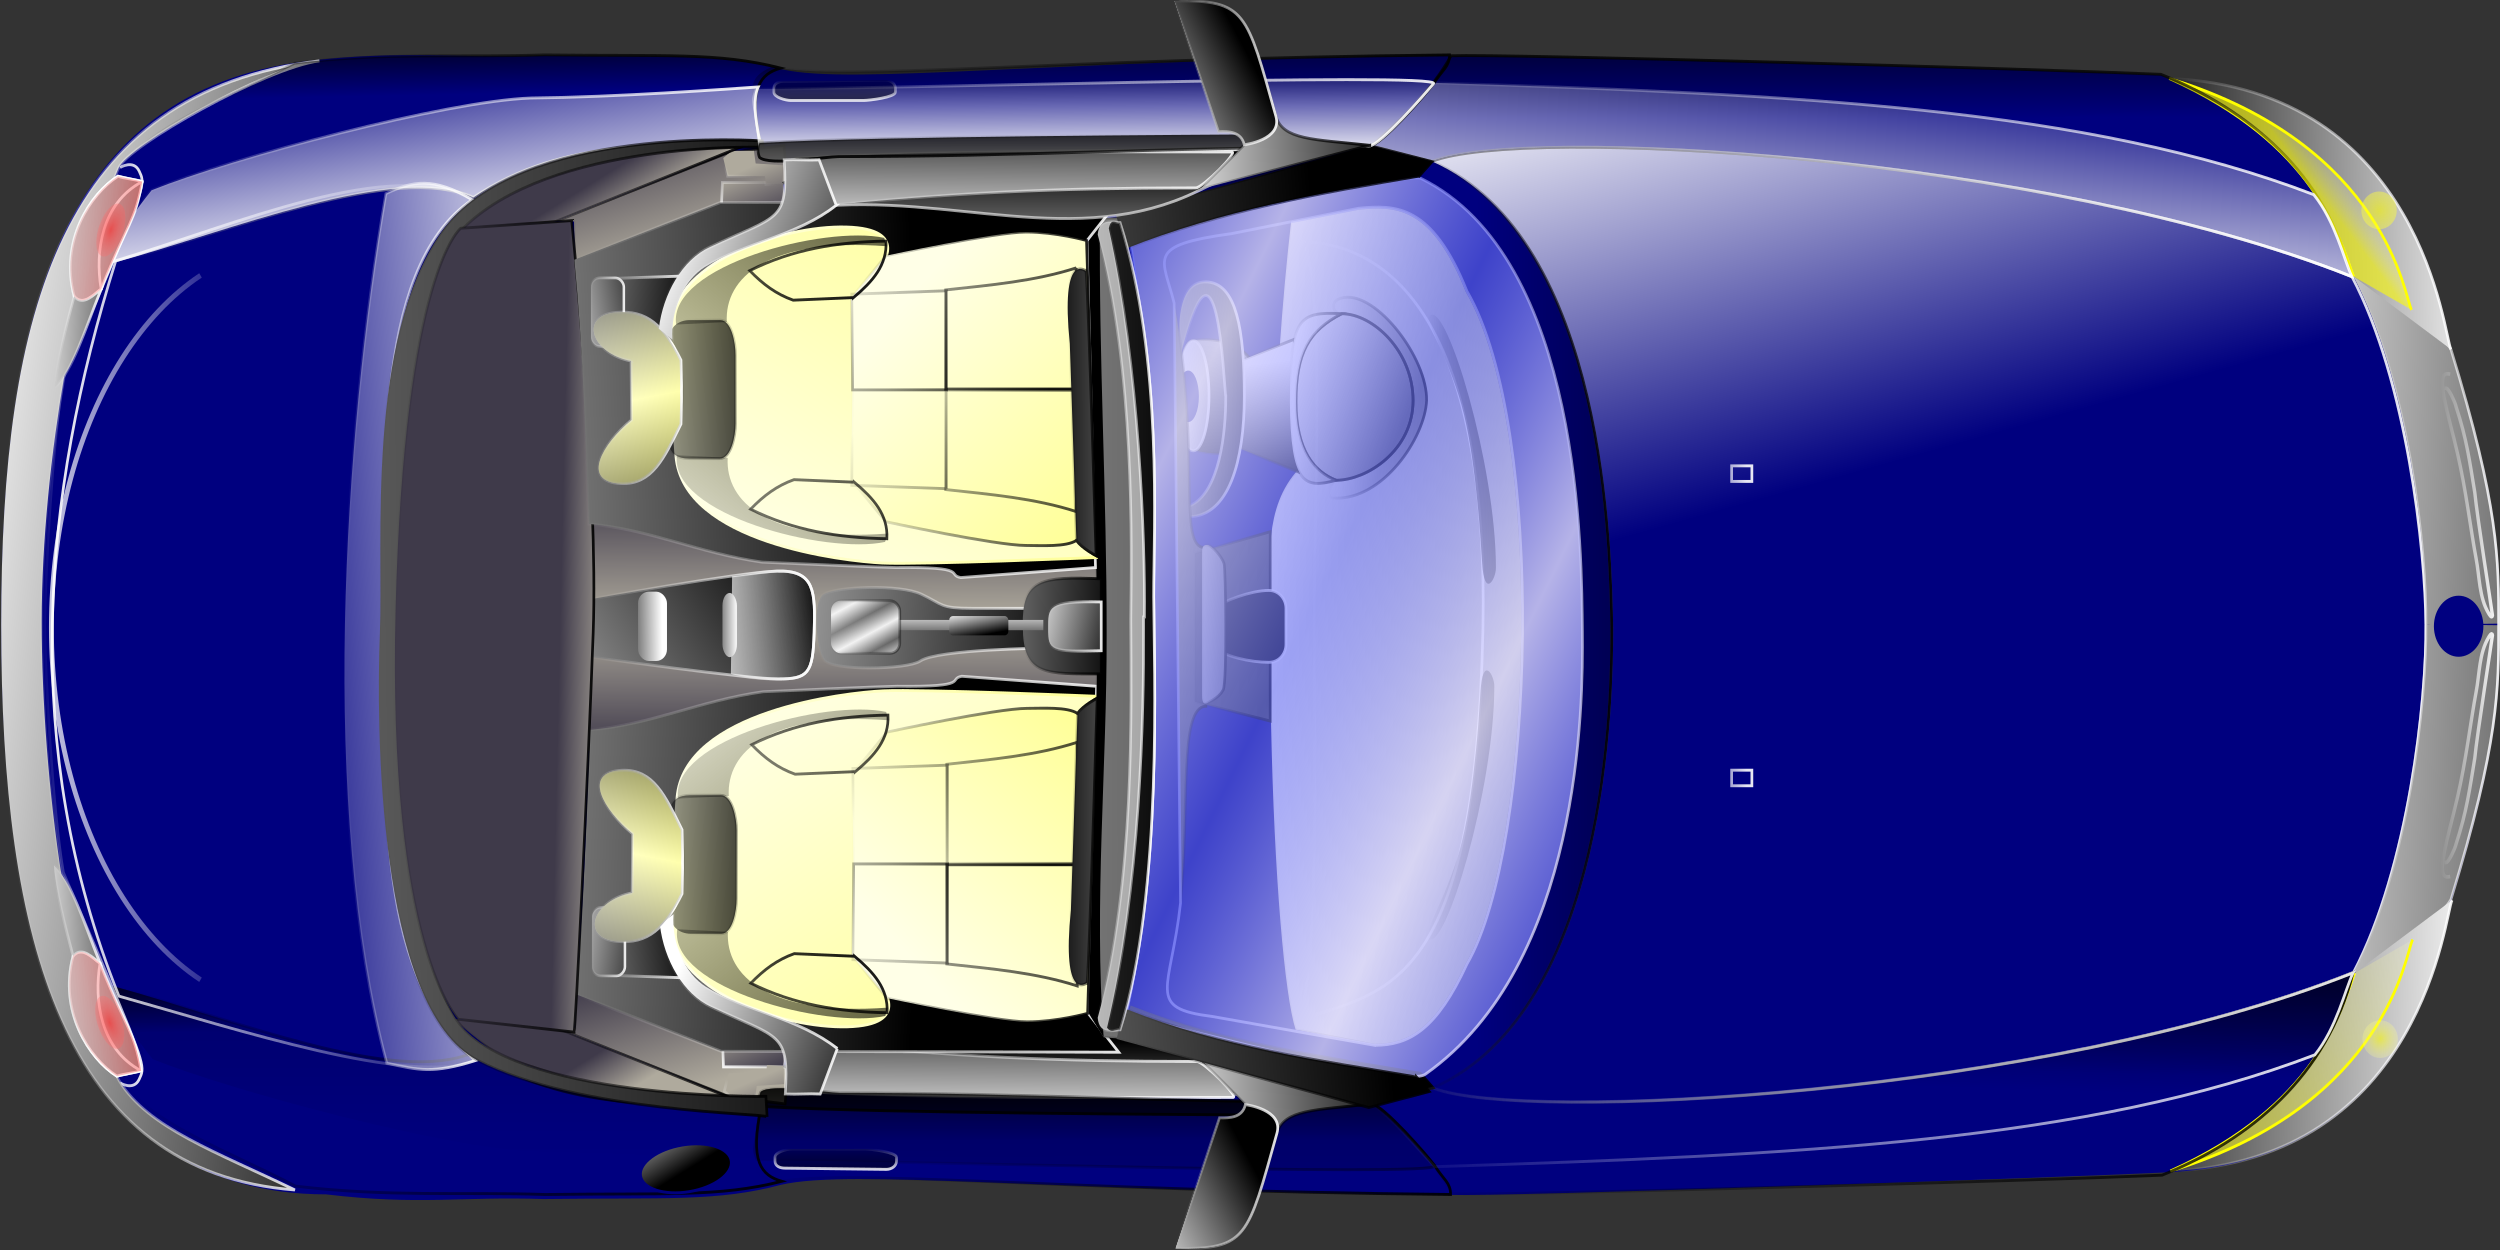 <svg xmlns="http://www.w3.org/2000/svg" xmlns:svg="http://www.w3.org/2000/svg" xmlns:xlink="http://www.w3.org/1999/xlink" id="svg602" width="100%" height="100%" space="preserve" version="1.0" viewBox="0 0 799.951 399.978"><rect x="0" y="0" width="799.951" height="399.978" fill="#333333" stroke="none"/><defs id="defs604"><linearGradient id="linearGradient3258"><stop id="stop3259" offset="0" stop-color="#3f3a4a"/><stop id="stop3260" offset="1" stop-color="#afaa9d"/></linearGradient><linearGradient id="linearGradient3225"><stop id="stop3226" offset="0" stop-color="#000" stop-opacity=".38"/><stop id="stop3227" offset="1" stop-color="#000" stop-opacity="0"/></linearGradient><linearGradient id="linearGradient3178"><stop id="stop3179" offset="0" stop-color="#ffff97"/><stop id="stop3180" offset="1" stop-color="#ffffe7"/></linearGradient><linearGradient id="linearGradient3109"><stop id="stop3110" offset="0" stop-color="#dddaff" stop-opacity=".82"/><stop id="stop3111" offset="1" stop-color="#6a72ff" stop-opacity=".584"/></linearGradient><linearGradient id="linearGradient3061"><stop id="stop3062" offset="0" stop-color="#ff0" stop-opacity=".58"/><stop id="stop3063" offset="1" stop-color="#fff" stop-opacity="0"/></linearGradient><linearGradient id="linearGradient3042"><stop id="stop3043" offset="0" stop-color="#000" stop-opacity=".902"/><stop id="stop3044" offset="1" stop-color="#000" stop-opacity="0"/></linearGradient><linearGradient id="linearGradient3034"><stop id="stop3035" offset="0" stop-color="red" stop-opacity=".58"/><stop id="stop3036" offset="1" stop-color="#fff" stop-opacity="0"/></linearGradient><linearGradient id="linearGradient3012"><stop id="stop3013" offset="0" stop-color="#fff" stop-opacity=".902"/><stop id="stop3014" offset="1" stop-color="#fff" stop-opacity="0"/></linearGradient><linearGradient id="linearGradient650"><stop id="stop651" offset="0"/><stop id="stop652" offset="1" stop-color="#fff"/></linearGradient><linearGradient id="linearGradient3001" x1="385.35" x2="361.5" y1="214.63" y2="175.52" gradientTransform="scale(1.444,0.693)" gradientUnits="userSpaceOnUse" xlink:href="#linearGradient3258"/><linearGradient id="linearGradient3003" x1="338.03" x2="384.38" y1="171.9" y2="171.9" gradientTransform="scale(1.444,0.693)" gradientUnits="userSpaceOnUse" xlink:href="#linearGradient3042"/><linearGradient id="linearGradient3005" x1="152.56" x2="151.98" y1="358.95" y2="285.85" gradientTransform="scale(2.614,0.383)" gradientUnits="userSpaceOnUse" xlink:href="#linearGradient3042"/><linearGradient id="linearGradient3007" x1="113.93" x2="190.89" y1="247.37" y2="247.37" gradientTransform="scale(2.614,0.383)" gradientUnits="userSpaceOnUse" xlink:href="#linearGradient3042"/><linearGradient id="linearGradient3009" x1="167.52" x2="165.59" y1="448.39" y2="213.78" gradientTransform="scale(2.939,0.34)" gradientUnits="userSpaceOnUse" xlink:href="#linearGradient3225"/><linearGradient id="linearGradient3013" x1="102.89" x2="169.78" y1="297.71" y2="297.71" gradientTransform="scale(2.939,0.34)" gradientUnits="userSpaceOnUse" xlink:href="#linearGradient3225"/><linearGradient id="linearGradient3015" x1="198.37" x2="198.37" y1="230.97" y2="262.6" gradientTransform="scale(2.385,0.419)" gradientUnits="userSpaceOnUse" xlink:href="#linearGradient3042"/><linearGradient id="linearGradient3017" x1="199.31" x2="199.42" y1="241.85" y2="256.48" gradientTransform="scale(2.385,0.419)" gradientUnits="userSpaceOnUse" xlink:href="#linearGradient3012"/><linearGradient id="linearGradient3019" x1="138.49" x2="139.1" y1="404.86" y2="283.85" gradientTransform="scale(2.965,0.337)" gradientUnits="userSpaceOnUse" xlink:href="#linearGradient650"/><linearGradient id="linearGradient3021" x1="139.3" x2="140.11" y1="419.31" y2="254.95" gradientTransform="scale(2.965,0.337)" gradientUnits="userSpaceOnUse" xlink:href="#linearGradient3012"/><linearGradient id="linearGradient3023" x1="320.16" x2="318.22" y1="289.45" y2="257.98" gradientTransform="scale(1.839,0.544)" gradientUnits="userSpaceOnUse" xlink:href="#linearGradient3042"/><linearGradient id="linearGradient3025" x1="266.35" x2="371.25" y1="174.06" y2="174.06" gradientTransform="scale(1.839,0.544)" gradientUnits="userSpaceOnUse" xlink:href="#linearGradient3042"/><linearGradient id="linearGradient3027" x1="250.64" x2="248.73" y1="435.57" y2="203.11" gradientTransform="scale(1.967,0.508)" gradientUnits="userSpaceOnUse" xlink:href="#linearGradient3225"/><linearGradient id="linearGradient3029" x1="186.6" x2="252.87" y1="286.27" y2="286.27" gradientTransform="scale(1.967,0.508)" gradientUnits="userSpaceOnUse" xlink:href="#linearGradient3225"/><linearGradient id="linearGradient3035" x1="148.01" x2="151.7" y1="428.2" y2="318.28" gradientTransform="scale(2.857,0.35)" gradientUnits="userSpaceOnUse" xlink:href="#linearGradient650"/><linearGradient id="linearGradient3037" x1="126.05" x2="171.15" y1="345.05" y2="345.05" gradientTransform="scale(2.857,0.35)" gradientUnits="userSpaceOnUse" xlink:href="#linearGradient3012"/><linearGradient id="linearGradient3043" x1="372.48" x2="384.43" y1="170.64" y2="186.76" gradientTransform="scale(1.315,0.76)" gradientUnits="userSpaceOnUse" xlink:href="#linearGradient3258"/><linearGradient id="linearGradient3048" x1="387.12" x2="376.9" y1="171.2" y2="186.19" gradientTransform="scale(1.315,0.76)" gradientUnits="userSpaceOnUse" xlink:href="#linearGradient3012"/><linearGradient id="linearGradient3050" x1="363.1" x2="375.12" y1="149.46" y2="165.66" gradientTransform="scale(1.349,0.741)" gradientUnits="userSpaceOnUse" xlink:href="#linearGradient3258"/><linearGradient id="linearGradient3052" x1="377.82" x2="367.55" y1="150.02" y2="165.08" gradientTransform="scale(1.349,0.741)" gradientUnits="userSpaceOnUse" xlink:href="#linearGradient3012"/><linearGradient id="linearGradient3057" x1="287.17" x2="275.86" y1="251.54" y2="246.1" gradientTransform="scale(1.892,0.529)" gradientUnits="userSpaceOnUse" xlink:href="#linearGradient3258"/><linearGradient id="linearGradient3059" x1="264.71" x2="309.45" y1="225.55" y2="225.55" gradientTransform="scale(1.892,0.529)" gradientUnits="userSpaceOnUse" xlink:href="#linearGradient3042"/><linearGradient id="linearGradient3062" x1="178.49" x2="313.4" y1="4.281" y2=".478" gradientTransform="scale(1.822,0.549)" gradientUnits="userSpaceOnUse" xlink:href="#linearGradient650"/><linearGradient id="linearGradient3107" x1="166.66" x2="216.4" y1="-220.11" y2="-220.11" gradientTransform="scale(1.822,0.549)" gradientUnits="userSpaceOnUse" xlink:href="#linearGradient3042"/><linearGradient id="linearGradient3110" x1="89.28" x2="89.143" y1="597.43" y2="415.92" gradientTransform="scale(4.641,0.215)" gradientUnits="userSpaceOnUse" xlink:href="#linearGradient3042"/><linearGradient id="linearGradient3114" x1="90.104" x2="90.241" y1="548.21" y2="578.97" gradientTransform="scale(4.641,0.215)" gradientUnits="userSpaceOnUse" xlink:href="#linearGradient3042"/><linearGradient id="linearGradient3116" x1="295.9" x2="364.81" y1="107.78" y2="103.13" gradientTransform="scale(1.05,0.952)" gradientUnits="userSpaceOnUse" xlink:href="#linearGradient650"/><linearGradient id="linearGradient3118" x1="305.37" x2="359.51" y1="84.091" y2="84.091" gradientTransform="scale(1.05,0.952)" gradientUnits="userSpaceOnUse" xlink:href="#linearGradient3042"/><linearGradient id="linearGradient3120" x1="408.7" x2="444.31" y1="91.686" y2="65.247" gradientTransform="scale(0.872,1.147)" gradientUnits="userSpaceOnUse" xlink:href="#linearGradient650"/><linearGradient id="linearGradient3122" x1="398.38" x2="432.91" y1="69.834" y2="69.834" gradientTransform="scale(0.872,1.147)" gradientUnits="userSpaceOnUse" xlink:href="#linearGradient3012"/><linearGradient id="linearGradient3124" x1="385.57" x2="361.71" y1="542.78" y2="503.67" gradientTransform="scale(1.444,0.693)" gradientUnits="userSpaceOnUse" xlink:href="#linearGradient3258"/><linearGradient id="linearGradient3129" x1="338.25" x2="384.6" y1="500.05" y2="500.05" gradientTransform="scale(1.444,0.693)" gradientUnits="userSpaceOnUse" xlink:href="#linearGradient3042"/><linearGradient id="linearGradient3135" x1="324.64" x2="325.04" y1="316.28" y2="367.69" gradientTransform="scale(1.469,0.681)" gradientUnits="userSpaceOnUse" spreadMethod="reflect" xlink:href="#linearGradient3258"/><linearGradient id="linearGradient3149" x1="364.28" x2="541.66" y1="216.22" y2="222.15" gradientTransform="scale(1.239,0.807)" gradientUnits="userSpaceOnUse" xlink:href="#linearGradient650"/><linearGradient id="linearGradient3151" x1="317.36" x2="443.97" y1="164.78" y2="164.78" gradientTransform="scale(1.239,0.807)" gradientUnits="userSpaceOnUse" xlink:href="#linearGradient3012"/><linearGradient id="linearGradient3153" x1="353.42" x2="436.77" y1="170.32" y2="259.78" gradientTransform="scale(1.159,0.863)" gradientUnits="userSpaceOnUse" xlink:href="#linearGradient3178"/><linearGradient id="linearGradient3155" x1="344.84" x2="450.87" y1="215.05" y2="215.05" gradientTransform="scale(1.159,0.863)" gradientUnits="userSpaceOnUse" xlink:href="#linearGradient3178"/><linearGradient id="linearGradient3157" x1="368.59" x2="334.36" y1="374.52" y2="257.67" gradientTransform="scale(1.053,0.95)" gradientUnits="userSpaceOnUse" xlink:href="#linearGradient3012"/><linearGradient id="linearGradient3159" x1="16.777" x2="288.72" y1="125.95" y2="125.95" gradientTransform="scale(1.053,0.95)" gradientUnits="userSpaceOnUse" xlink:href="#linearGradient3012"/><linearGradient id="linearGradient3161" x1="-151.82" x2="162.93" y1="84.541" y2="120.9" gradientTransform="scale(0.475,2.107)" gradientUnits="userSpaceOnUse" xlink:href="#linearGradient650"/><linearGradient id="linearGradient3163" x1="-6.792" x2="82.696" y1="73.355" y2="73.355" gradientTransform="scale(0.475,2.107)" gradientUnits="userSpaceOnUse" xlink:href="#linearGradient3012"/><linearGradient id="linearGradient3165" x1="395.07" x2="609.94" y1="111.11" y2="111.11" gradientTransform="scale(0.477,2.097)" gradientUnits="userSpaceOnUse" xlink:href="#linearGradient3042"/><linearGradient id="linearGradient3167" x1="527.3" x2="647.13" y1="58.683" y2="58.683" gradientTransform="scale(0.477,2.097)" gradientUnits="userSpaceOnUse" xlink:href="#linearGradient3042"/><linearGradient id="linearGradient3169" x1="185.16" x2="199.76" y1="274.82" y2="274.82" gradientTransform="scale(1.151,0.869)" gradientUnits="userSpaceOnUse" xlink:href="#linearGradient3012"/><linearGradient id="linearGradient3171" x1="185.16" x2="199.76" y1="257.25" y2="257.25" gradientTransform="scale(1.151,0.869)" gradientUnits="userSpaceOnUse" xlink:href="#linearGradient3012"/><linearGradient id="linearGradient3179" x1="-3.191" x2="28.798" y1="86.619" y2="86.619" gradientTransform="scale(0.481,2.081)" gradientUnits="userSpaceOnUse" xlink:href="#linearGradient3012"/><linearGradient id="linearGradient3181" x1="-3.191" x2="28.798" y1="86.117" y2="86.117" gradientTransform="scale(0.481,2.081)" gradientUnits="userSpaceOnUse" xlink:href="#linearGradient3012"/><linearGradient id="linearGradient3183" x1="100.15" x2="-.901" y1="370.87" y2="372.08" gradientTransform="scale(1.052,0.951)" gradientUnits="userSpaceOnUse" xlink:href="#linearGradient650"/><linearGradient id="linearGradient3185" x1="9.965" x2="87.653" y1="339.31" y2="339.31" gradientTransform="scale(1.052,0.951)" gradientUnits="userSpaceOnUse" xlink:href="#linearGradient3012"/><linearGradient id="linearGradient3187" x1="47.705" x2="38.376" y1="387.17" y2="393.94" gradientTransform="scale(1.055,0.948)" gradientUnits="userSpaceOnUse" xlink:href="#linearGradient3061"/><radialGradient id="radialGradient3189" cx="53.522" cy="392.14" r="27.404" gradientUnits="userSpaceOnUse" xlink:href="#linearGradient3061"/><linearGradient id="linearGradient3191" x1="85.026" x2="84.54" y1="897.52" y2="832.2" gradientTransform="scale(2.162,0.463)" gradientUnits="userSpaceOnUse" xlink:href="#linearGradient3042"/><linearGradient id="linearGradient3193" x1="107.36" x2="105.91" y1="890.76" y2="739.86" gradientTransform="scale(2.162,0.463)" gradientUnits="userSpaceOnUse" xlink:href="#linearGradient3042"/><linearGradient id="linearGradient3195" x1="114.72" x2="56.922" y1="806.67" y2="921.74" gradientTransform="scale(2.307,0.434)" gradientUnits="userSpaceOnUse" xlink:href="#linearGradient3012"/><linearGradient id="linearGradient3197" x1="16.875" x2="139.29" y1="789.53" y2="789.53" gradientTransform="scale(2.307,0.434)" gradientUnits="userSpaceOnUse" xlink:href="#linearGradient3012"/><linearGradient id="linearGradient3199" x1="152.67" x2="152.1" y1="1087.7" y2="1014.6" gradientTransform="scale(2.614,0.383)" gradientUnits="userSpaceOnUse" xlink:href="#linearGradient3042"/><linearGradient id="linearGradient3201" x1="114.05" x2="191.01" y1="976.14" y2="976.14" gradientTransform="scale(2.614,0.383)" gradientUnits="userSpaceOnUse" xlink:href="#linearGradient3042"/><linearGradient id="linearGradient3203" x1="114.51" x2="1.508" y1="161.41" y2="159.59" gradientTransform="scale(1.052,0.951)" gradientUnits="userSpaceOnUse" xlink:href="#linearGradient650"/><linearGradient id="linearGradient3205" x1="9.658" x2="87.345" y1="106.18" y2="106.18" gradientTransform="scale(1.052,0.951)" gradientUnits="userSpaceOnUse" xlink:href="#linearGradient3012"/><linearGradient id="linearGradient3223" x1="82.847" x2="-8.106" y1="111.23" y2="195.65" gradientTransform="scale(1.055,0.948)" gradientUnits="userSpaceOnUse" xlink:href="#linearGradient3061"/><radialGradient id="radialGradient3225" cx="53.724" cy="392.05" r="11.725" gradientUnits="userSpaceOnUse" xlink:href="#linearGradient3061"/><linearGradient id="linearGradient3227" x1="87.304" x2="100.9" y1="400.82" y2="281.45" gradientTransform="scale(2.162,0.463)" gradientUnits="userSpaceOnUse" xlink:href="#linearGradient3042"/><linearGradient id="linearGradient3256" x1="17.858" x2="148.49" y1="204.87" y2="204.87" gradientTransform="scale(2.162,0.463)" gradientUnits="userSpaceOnUse" xlink:href="#linearGradient3042"/><linearGradient id="linearGradient3259" x1="70.89" x2="95.919" y1="451.06" y2="289.47" gradientTransform="scale(2.307,0.434)" gradientUnits="userSpaceOnUse" xlink:href="#linearGradient3042"/><linearGradient id="linearGradient3273" x1="16.735" x2="139.15" y1="235.61" y2="235.61" gradientTransform="scale(2.307,0.434)" gradientUnits="userSpaceOnUse" xlink:href="#linearGradient3012"/><linearGradient id="linearGradient3275" x1="244.08" x2="649.31" y1="119.08" y2="130.17" gradientTransform="scale(0.569,1.758)" gradientUnits="userSpaceOnUse" xlink:href="#linearGradient650"/><linearGradient id="linearGradient3277" x1="487.22" x2="616.29" y1="76.729" y2="76.729" gradientTransform="scale(0.569,1.758)" gradientUnits="userSpaceOnUse" xlink:href="#linearGradient3042"/><linearGradient id="linearGradient3279" x1="383.65" x2="388.86" y1="266.11" y2="308.74" gradientTransform="scale(0.897,1.115)" gradientUnits="userSpaceOnUse" xlink:href="#linearGradient650"/><linearGradient id="linearGradient3281" x1="392.43" x2="420.7" y1="264.13" y2="264.13" gradientTransform="scale(0.897,1.115)" gradientUnits="userSpaceOnUse" xlink:href="#linearGradient3042"/><linearGradient id="linearGradient3283" x1="815.54" x2="872.38" y1="177.01" y2="195.89" gradientTransform="scale(0.568,1.762)" gradientUnits="userSpaceOnUse" xlink:href="#linearGradient650"/><linearGradient id="linearGradient3285" x1="854.76" x2="876.93" y1="175.8" y2="175.8" gradientTransform="scale(0.568,1.762)" gradientUnits="userSpaceOnUse" xlink:href="#linearGradient3012"/><linearGradient id="linearGradient3287" x1="395.46" x2="397.19" y1="243.41" y2="268.81" gradientTransform="scale(0.837,1.195)" gradientUnits="userSpaceOnUse" xlink:href="#linearGradient650"/><linearGradient id="linearGradient3289" x1="400.64" x2="431.31" y1="242.21" y2="242.21" gradientTransform="scale(0.837,1.195)" gradientUnits="userSpaceOnUse" xlink:href="#linearGradient3042"/><linearGradient id="linearGradient3291" x1="337.34" x2="398.66" y1="250.36" y2="280.21" gradientTransform="scale(0.867,1.153)" gradientUnits="userSpaceOnUse" xlink:href="#linearGradient650"/><linearGradient id="linearGradient3293" x1="392.52" x2="419.18" y1="248.76" y2="248.76" gradientTransform="scale(0.867,1.153)" gradientUnits="userSpaceOnUse" xlink:href="#linearGradient3042"/><linearGradient id="linearGradient3295" x1="386.14" x2="455.81" y1="212.07" y2="214.57" gradientTransform="scale(0.725,1.379)" gradientUnits="userSpaceOnUse" xlink:href="#linearGradient3042"/><linearGradient id="linearGradient3297" x1="420.08" x2="459.98" y1="204.9" y2="204.9" gradientTransform="scale(0.725,1.379)" gradientUnits="userSpaceOnUse" xlink:href="#linearGradient3042"/><linearGradient id="linearGradient3299" x1="524.15" x2="586.33" y1="167.76" y2="198.03" gradientTransform="scale(0.579,1.727)" gradientUnits="userSpaceOnUse" xlink:href="#linearGradient650"/><linearGradient id="linearGradient3301" x1="568.3" x2="595.33" y1="165.91" y2="165.91" gradientTransform="scale(0.579,1.727)" gradientUnits="userSpaceOnUse" xlink:href="#linearGradient3042"/><linearGradient id="linearGradient3303" x1="641.84" x2="732.44" y1="165.01" y2="188.47" gradientTransform="scale(0.551,1.815)" gradientUnits="userSpaceOnUse" xlink:href="#linearGradient650"/><linearGradient id="linearGradient3305" x1="648.18" x2="683.51" y1="152.86" y2="152.86" gradientTransform="scale(0.551,1.815)" gradientUnits="userSpaceOnUse" xlink:href="#linearGradient3012"/><linearGradient id="linearGradient3307" x1="1184" x2="2218.6" y1="57.475" y2="60.609" gradientTransform="scale(0.247,4.054)" gradientUnits="userSpaceOnUse" xlink:href="#linearGradient650"/><linearGradient id="linearGradient3309" x1="1492.3" x2="1532.4" y1="42.746" y2="42.746" gradientTransform="scale(0.247,4.054)" gradientUnits="userSpaceOnUse" xlink:href="#linearGradient3042"/><linearGradient id="linearGradient3311" x1="308.62" x2="1324.5" y1="148.8" y2="151.88" gradientTransform="scale(0.658,1.52)" gradientUnits="userSpaceOnUse" xlink:href="#linearGradient650"/><linearGradient id="linearGradient3313" x1="531.5" x2="565.61" y1="146.28" y2="146.28" gradientTransform="scale(0.658,1.52)" gradientUnits="userSpaceOnUse" xlink:href="#linearGradient3042"/><linearGradient id="linearGradient3315" x1="314.02" x2="336.19" y1="261.79" y2="261.79" gradientTransform="scale(1.099,0.91)" gradientUnits="userSpaceOnUse" xlink:href="#linearGradient3012"/><linearGradient id="linearGradient3320" x1="825.04" x2="917.69" y1="102.87" y2="103.02" gradientTransform="scale(0.417,2.396)" gradientUnits="userSpaceOnUse" xlink:href="#linearGradient650"/><linearGradient id="linearGradient3324" x1="868.33" x2="886.52" y1="94.776" y2="94.776" gradientTransform="scale(0.417,2.396)" gradientUnits="userSpaceOnUse" xlink:href="#linearGradient3042"/><linearGradient id="linearGradient3326" x1="566.29" x2="673.88" y1="72.063" y2="72.063" gradientTransform="scale(0.509,1.963)" gradientUnits="userSpaceOnUse" xlink:href="#linearGradient3012"/><linearGradient id="linearGradient3328" x1="545.83" x2="584.13" y1="135.88" y2="135.88" gradientTransform="scale(0.522,1.917)" gradientUnits="userSpaceOnUse" xlink:href="#linearGradient3042"/><linearGradient id="linearGradient3332" x1="545.87" x2="584.16" y1="135.34" y2="135.34" gradientTransform="scale(0.522,1.917)" gradientUnits="userSpaceOnUse" xlink:href="#linearGradient3042"/><linearGradient id="linearGradient3336" x1="1983" x2="2067.7" y1="42.117" y2="42.117" gradientTransform="scale(0.34,2.944)" gradientUnits="userSpaceOnUse" xlink:href="#linearGradient3012"/><linearGradient id="linearGradient3338" x1="1088.6" x2="1327.3" y1="59.221" y2="178.52" gradientTransform="scale(0.549,1.82)" gradientUnits="userSpaceOnUse" xlink:href="#linearGradient650"/><linearGradient id="linearGradient3340" x1="1133.4" x2="1301.2" y1="52.666" y2="52.666" gradientTransform="scale(0.549,1.82)" gradientUnits="userSpaceOnUse" xlink:href="#linearGradient3012"/><linearGradient id="linearGradient3342" x1="973.5" x2="802.62" y1="164.51" y2="161.19" gradientTransform="scale(0.716,1.396)" gradientUnits="userSpaceOnUse" xlink:href="#linearGradient3012"/><linearGradient id="linearGradient3344" x1="320.34" x2="318.39" y1="751.56" y2="720.1" gradientTransform="scale(1.839,0.544)" gradientUnits="userSpaceOnUse" xlink:href="#linearGradient3042"/><linearGradient id="linearGradient3346" x1="266.52" x2="371.42" y1="636.18" y2="636.18" gradientTransform="scale(1.839,0.544)" gradientUnits="userSpaceOnUse" xlink:href="#linearGradient3042"/><linearGradient id="linearGradient3348" x1="287.25" x2="331.46" y1="707.39" y2="783.51" gradientTransform="scale(1.967,0.508)" gradientUnits="userSpaceOnUse" xlink:href="#linearGradient3012"/><linearGradient id="linearGradient3350" x1="252.23" x2="347.38" y1="680.2" y2="680.2" gradientTransform="scale(1.967,0.508)" gradientUnits="userSpaceOnUse" xlink:href="#linearGradient3012"/><linearGradient id="linearGradient3352" x1="1407.5" x2="1590.4" y1="144.37" y2="73.864" gradientTransform="scale(0.4,2.499)" gradientUnits="userSpaceOnUse" xlink:href="#linearGradient3012"/><linearGradient id="linearGradient3354" x1="1444.1" x2="1540.1" y1="51.363" y2="51.363" gradientTransform="scale(0.4,2.499)" gradientUnits="userSpaceOnUse" xlink:href="#linearGradient3012"/><linearGradient id="linearGradient3356" x1="372.71" x2="384.67" y1="471.28" y2="487.4" gradientTransform="scale(1.315,0.76)" gradientUnits="userSpaceOnUse" xlink:href="#linearGradient3258"/><linearGradient id="linearGradient3358" x1="387.36" x2="377.14" y1="471.84" y2="486.83" gradientTransform="scale(1.315,0.76)" gradientUnits="userSpaceOnUse" xlink:href="#linearGradient3012"/><linearGradient id="linearGradient3360" x1="363.33" x2="375.35" y1="482.33" y2="498.54" gradientTransform="scale(1.349,0.741)" gradientUnits="userSpaceOnUse" xlink:href="#linearGradient3258"/><linearGradient id="linearGradient3362" x1="378.05" x2="367.78" y1="482.9" y2="497.96" gradientTransform="scale(1.349,0.741)" gradientUnits="userSpaceOnUse" xlink:href="#linearGradient3012"/><linearGradient id="linearGradient3364" x1="450.3" x2="501.58" y1="202.41" y2="140.54" gradientTransform="scale(0.899,1.113)" gradientUnits="userSpaceOnUse" xlink:href="#linearGradient3178"/><linearGradient id="linearGradient3366" x1="444.26" x2="523.45" y1="126.93" y2="126.93" gradientTransform="scale(0.899,1.113)" gradientUnits="userSpaceOnUse" xlink:href="#linearGradient3042"/><linearGradient id="linearGradient3368" x1="679.94" x2="760.92" y1="135.07" y2="137.65" gradientTransform="scale(0.722,1.385)" gradientUnits="userSpaceOnUse" xlink:href="#linearGradient3042"/><linearGradient id="linearGradient3370" x1="631.46" x2="714.98" y1="159.72" y2="113.59" gradientTransform="scale(0.722,1.385)" gradientUnits="userSpaceOnUse" xlink:href="#linearGradient3042"/><linearGradient id="linearGradient3372" x1="383.12" x2="441.98" y1="261.85" y2="213.43" gradientTransform="scale(1.069,0.935)" gradientUnits="userSpaceOnUse" xlink:href="#linearGradient3042"/><linearGradient id="linearGradient3374" x1="405.02" x2="464.26" y1="244.41" y2="195.68" gradientTransform="scale(1.008,0.992)" gradientUnits="userSpaceOnUse" xlink:href="#linearGradient3042"/><linearGradient id="linearGradient3376" x1="383.12" x2="441.98" y1="192.42" y2="144" gradientTransform="scale(1.069,0.935)" gradientUnits="userSpaceOnUse" xlink:href="#linearGradient3042"/><linearGradient id="linearGradient3378" x1="405.02" x2="464.26" y1="189.87" y2="141.14" gradientTransform="scale(1.008,0.992)" gradientUnits="userSpaceOnUse" xlink:href="#linearGradient3042"/><linearGradient id="linearGradient3380" x1="294.74" x2="378.54" y1="231.18" y2="184.89" gradientTransform="scale(1.546,0.647)" gradientUnits="userSpaceOnUse" xlink:href="#linearGradient3042"/><linearGradient id="linearGradient3382" x1="442.64" x2="495.48" y1="194.39" y2="190.15" gradientTransform="scale(1.164,0.859)" gradientUnits="userSpaceOnUse" xlink:href="#linearGradient650"/><linearGradient id="linearGradient3384" x1="445.24" x2="466.11" y1="178.24" y2="178.24" gradientTransform="scale(1.164,0.859)" gradientUnits="userSpaceOnUse" xlink:href="#linearGradient3012"/><linearGradient id="linearGradient3386" x1="256.89" x2="380.25" y1="191.25" y2="256.34" gradientTransform="scale(1.587,0.63)" gradientUnits="userSpaceOnUse" xlink:href="#linearGradient3042"/><linearGradient id="linearGradient3388" x1="723.66" x2="765.37" y1="-111.9" y2="-126.2" gradientTransform="scale(0.727,1.376)" gradientUnits="userSpaceOnUse" xlink:href="#linearGradient650"/><linearGradient id="linearGradient3390" x1="735.96" x2="749.93" y1="-125.65" y2="-125.65" gradientTransform="scale(0.727,1.376)" gradientUnits="userSpaceOnUse" xlink:href="#linearGradient3012"/><linearGradient id="linearGradient3392" x1="294.94" x2="378.74" y1="366.49" y2="320.2" gradientTransform="scale(1.546,0.647)" gradientUnits="userSpaceOnUse" xlink:href="#linearGradient3042"/><linearGradient id="linearGradient3394" x1="256.89" x2="380.25" y1="229.39" y2="294.49" gradientTransform="scale(1.587,0.63)" gradientUnits="userSpaceOnUse" xlink:href="#linearGradient3042"/><linearGradient id="linearGradient3396" x1="700.17" x2="729.73" y1="154.96" y2="121.35" gradientTransform="scale(0.744,1.345)" gradientUnits="userSpaceOnUse" xlink:href="#linearGradient3178"/><linearGradient id="linearGradient3398" x1="697.21" x2="732.19" y1="121.07" y2="121.07" gradientTransform="scale(0.744,1.345)" gradientUnits="userSpaceOnUse" xlink:href="#linearGradient3012"/><linearGradient id="linearGradient3400" x1="446" x2="506.63" y1="138.84" y2="162.13" gradientTransform="scale(1.024,0.977)" gradientUnits="userSpaceOnUse" xlink:href="#linearGradient650"/><linearGradient id="linearGradient3402" x1="462.84" x2="513.37" y1="124.63" y2="124.63" gradientTransform="scale(1.024,0.977)" gradientUnits="userSpaceOnUse" xlink:href="#linearGradient3012"/><linearGradient id="linearGradient3404" x1="479.01" x2="499.65" y1="88.432" y2="114.95" gradientTransform="scale(1.416,0.706)" gradientUnits="userSpaceOnUse" xlink:href="#linearGradient650"/><linearGradient id="linearGradient3406" x1="815.29" x2="2122.7" y1="71.846" y2="69.873" gradientTransform="scale(0.284,3.523)" gradientUnits="userSpaceOnUse" xlink:href="#linearGradient650"/><linearGradient id="linearGradient3408" x1="1356.3" x2="1419.4" y1="70.366" y2="70.366" gradientTransform="scale(0.284,3.523)" gradientUnits="userSpaceOnUse" xlink:href="#linearGradient3225"/><linearGradient id="linearGradient3410" x1="287.33" x2="276.02" y1="696.85" y2="691.41" gradientTransform="scale(1.892,0.529)" gradientUnits="userSpaceOnUse" xlink:href="#linearGradient3258"/><linearGradient id="linearGradient3412" x1="264.88" x2="309.61" y1="670.85" y2="670.85" gradientTransform="scale(1.892,0.529)" gradientUnits="userSpaceOnUse" xlink:href="#linearGradient3042"/><linearGradient id="linearGradient3414" x1="689.28" x2="1378.5" y1="142.63" y2="121.09" gradientTransform="scale(0.652,1.534)" gradientUnits="userSpaceOnUse" xlink:href="#linearGradient650"/><linearGradient id="linearGradient3416" x1="758.2" x2="930.52" y1="75.321" y2="75.321" gradientTransform="scale(0.652,1.534)" gradientUnits="userSpaceOnUse" xlink:href="#linearGradient3042"/><linearGradient id="linearGradient3418" x1="326.42" x2="419.24" y1="383.48" y2="353.78" gradientTransform="scale(1.478,0.677)" gradientUnits="userSpaceOnUse" xlink:href="#linearGradient650"/><linearGradient id="linearGradient3420" x1="325.11" x2="369.3" y1="345.45" y2="345.45" gradientTransform="scale(1.478,0.677)" gradientUnits="userSpaceOnUse" xlink:href="#linearGradient3012"/><linearGradient id="linearGradient3422" x1="566.98" x2="525.26" y1="227.67" y2="226.82" gradientTransform="scale(0.91,1.098)" gradientUnits="userSpaceOnUse" xlink:href="#linearGradient3012"/><linearGradient id="linearGradient3424" x1="527.8" x2="555.02" y1="212.79" y2="212.79" gradientTransform="scale(0.91,1.098)" gradientUnits="userSpaceOnUse" xlink:href="#linearGradient3012"/><linearGradient id="linearGradient3426" x1="807.25" x2="786.69" y1="165.83" y2="166.22" gradientTransform="scale(0.667,1.5)" gradientUnits="userSpaceOnUse" xlink:href="#linearGradient650"/><linearGradient id="linearGradient3428" x1="1045.5" x2="1026.6" y1="121.42" y2="121.62" gradientTransform="scale(0.49,2.041)" gradientUnits="userSpaceOnUse" xlink:href="#linearGradient650"/><linearGradient id="linearGradient3430" x1="1224.6" x2="1067.8" y1="62.079" y2="60.221" gradientTransform="scale(0.338,2.956)" gradientUnits="userSpaceOnUse" xlink:href="#linearGradient650"/><linearGradient id="linearGradient3432" x1="1180.6" x2="1207" y1="51.135" y2="51.135" gradientTransform="scale(0.338,2.956)" gradientUnits="userSpaceOnUse" xlink:href="#linearGradient3042"/><linearGradient id="linearGradient3434" x1="218.07" x2="290.51" y1="439.4" y2="441.6" gradientTransform="scale(1.859,0.538)" gradientUnits="userSpaceOnUse" xlink:href="#linearGradient650"/><linearGradient id="linearGradient3436" x1="216.83" x2="258.64" y1="439.95" y2="439.95" gradientTransform="scale(1.859,0.538)" gradientUnits="userSpaceOnUse" xlink:href="#linearGradient3012"/><linearGradient id="linearGradient3438" x1="433.14" x2="567.6" y1="93.127" y2="237.71" gradientTransform="scale(0.676,1.48)" gradientUnits="userSpaceOnUse" xlink:href="#linearGradient3109"/><linearGradient id="linearGradient3440" x1="431.1" x2="476.53" y1="123.95" y2="167.35" gradientTransform="scale(0.737,1.357)" gradientUnits="userSpaceOnUse" spreadMethod="reflect" xlink:href="#linearGradient3109"/><linearGradient id="linearGradient3442" x1="371.83" x2="519.4" y1="100.13" y2="260.71" gradientTransform="scale(0.737,1.357)" gradientUnits="userSpaceOnUse" xlink:href="#linearGradient3109"/><linearGradient id="linearGradient3444" x1="689.8" x2="691.62" y1="153.42" y2="135.06" gradientTransform="scale(0.738,1.354)" gradientUnits="userSpaceOnUse" spreadMethod="reflect" xlink:href="#linearGradient3225"/><linearGradient id="linearGradient3446" x1="419.18" x2="501.18" y1="230" y2="232.92" gradientTransform="scale(0.936,1.068)" gradientUnits="userSpaceOnUse" xlink:href="#linearGradient650"/><linearGradient id="linearGradient3448" x1="425.35" x2="450.26" y1="220.07" y2="220.07" gradientTransform="scale(0.936,1.068)" gradientUnits="userSpaceOnUse" xlink:href="#linearGradient3042"/><linearGradient id="linearGradient3450" x1="368.34" x2="395.52" y1="258.18" y2="263.81" gradientTransform="scale(1.067,0.937)" gradientUnits="userSpaceOnUse" xlink:href="#linearGradient650"/><linearGradient id="linearGradient3452" x1="373.24" x2="388.27" y1="257.36" y2="257.36" gradientTransform="scale(1.067,0.937)" gradientUnits="userSpaceOnUse" xlink:href="#linearGradient3012"/><linearGradient id="linearGradient3454" x1="110.28" x2="114.78" y1="939.19" y2="980.34" gradientTransform="scale(3.873,0.258)" gradientUnits="userSpaceOnUse" xlink:href="#linearGradient650"/><linearGradient id="linearGradient3456" x1="238.81" x2="244.78" y1="445.08" y2="455.48" gradientTransform="scale(1.807,0.553)" gradientUnits="userSpaceOnUse" xlink:href="#linearGradient650"/><linearGradient id="linearGradient3460" x1="398.06" x2="400.94" y1="288.08" y2="292.23" gradientTransform="scale(1.17,0.854)" gradientUnits="userSpaceOnUse" spreadMethod="reflect" xlink:href="#linearGradient3012"/><linearGradient id="linearGradient3462" x1="389.63" x2="407.17" y1="290.43" y2="290.43" gradientTransform="scale(1.17,0.854)" gradientUnits="userSpaceOnUse" xlink:href="#linearGradient3225"/><linearGradient id="linearGradient3464" x1="181.89" x2="320.58" y1="407.92" y2="404.01" gradientTransform="scale(1.791,0.558)" gradientUnits="userSpaceOnUse" xlink:href="#linearGradient650"/><linearGradient id="linearGradient3466" x1="169.74" x2="220.86" y1="177.26" y2="177.26" gradientTransform="scale(1.791,0.558)" gradientUnits="userSpaceOnUse" xlink:href="#linearGradient3042"/><linearGradient id="linearGradient3468" x1="178.65" x2="313.57" y1="439.55" y2="435.74" gradientTransform="scale(1.822,0.549)" gradientUnits="userSpaceOnUse" xlink:href="#linearGradient650"/><linearGradient id="linearGradient3470" x1="166.83" x2="216.56" y1="215.15" y2="215.15" gradientTransform="scale(1.822,0.549)" gradientUnits="userSpaceOnUse" xlink:href="#linearGradient3042"/><linearGradient id="linearGradient3472" x1="1078.5" x2="1049.5" y1="120.46" y2="117.81" gradientTransform="scale(0.514,1.947)" gradientUnits="userSpaceOnUse" xlink:href="#linearGradient3258"/><linearGradient id="linearGradient3474" x1="1059.2" x2="1172" y1="71.089" y2="71.089" gradientTransform="scale(0.514,1.947)" gradientUnits="userSpaceOnUse" xlink:href="#linearGradient3042"/><linearGradient id="linearGradient3476" x1="384.46" x2="561.84" y1="89.243" y2="95.178" gradientTransform="scale(1.239,0.807)" gradientUnits="userSpaceOnUse" xlink:href="#linearGradient650"/><linearGradient id="linearGradient3478" x1="337.54" x2="464.15" y1="37.809" y2="37.809" gradientTransform="scale(1.239,0.807)" gradientUnits="userSpaceOnUse" xlink:href="#linearGradient3012"/><linearGradient id="linearGradient3480" x1="375" x2="458.35" y1="51.567" y2="141.03" gradientTransform="scale(1.159,0.863)" gradientUnits="userSpaceOnUse" xlink:href="#linearGradient3178"/><linearGradient id="linearGradient3482" x1="366.42" x2="472.44" y1="96.298" y2="96.298" gradientTransform="scale(1.159,0.863)" gradientUnits="userSpaceOnUse" xlink:href="#linearGradient3178"/><linearGradient id="linearGradient3484" x1="478.11" x2="529.4" y1="110.28" y2="48.408" gradientTransform="scale(0.899,1.113)" gradientUnits="userSpaceOnUse" xlink:href="#linearGradient3178"/><linearGradient id="linearGradient3486" x1="472.08" x2="551.27" y1="34.797" y2="34.797" gradientTransform="scale(0.899,1.113)" gradientUnits="userSpaceOnUse" xlink:href="#linearGradient3042"/><linearGradient id="linearGradient3488" x1="714.56" x2="795.54" y1="61.049" y2="63.631" gradientTransform="scale(0.722,1.385)" gradientUnits="userSpaceOnUse" xlink:href="#linearGradient3042"/><linearGradient id="linearGradient3490" x1="666.08" x2="749.6" y1="85.697" y2="39.568" gradientTransform="scale(0.722,1.385)" gradientUnits="userSpaceOnUse" xlink:href="#linearGradient3042"/><linearGradient id="linearGradient3492" x1="406.5" x2="465.36" y1="152.25" y2="103.83" gradientTransform="scale(1.069,0.935)" gradientUnits="userSpaceOnUse" xlink:href="#linearGradient3042"/><linearGradient id="linearGradient3494" x1="429.82" x2="489.05" y1="141.06" y2="92.33" gradientTransform="scale(1.008,0.992)" gradientUnits="userSpaceOnUse" xlink:href="#linearGradient3042"/><linearGradient id="linearGradient3496" x1="406.5" x2="465.36" y1="82.816" y2="34.398" gradientTransform="scale(1.069,0.935)" gradientUnits="userSpaceOnUse" xlink:href="#linearGradient3042"/><linearGradient id="linearGradient3498" x1="429.82" x2="489.05" y1="86.522" y2="37.792" gradientTransform="scale(1.008,0.992)" gradientUnits="userSpaceOnUse" xlink:href="#linearGradient3042"/><linearGradient id="linearGradient3500" x1="310.91" x2="394.71" y1="72.729" y2="26.442" gradientTransform="scale(1.546,0.647)" gradientUnits="userSpaceOnUse" xlink:href="#linearGradient3042"/><linearGradient id="linearGradient3502" x1="464.12" x2="516.95" y1="75.062" y2="70.822" gradientTransform="scale(1.164,0.859)" gradientUnits="userSpaceOnUse" xlink:href="#linearGradient650"/><linearGradient id="linearGradient3504" x1="466.71" x2="487.59" y1="58.918" y2="58.918" gradientTransform="scale(1.164,0.859)" gradientUnits="userSpaceOnUse" xlink:href="#linearGradient3012"/><linearGradient id="linearGradient3506" x1="272.63" x2="396" y1="28.531" y2="93.627" gradientTransform="scale(1.587,0.63)" gradientUnits="userSpaceOnUse" xlink:href="#linearGradient3042"/><linearGradient id="linearGradient3508" x1="758.05" x2="799.76" y1="-37.385" y2="-51.687" gradientTransform="scale(0.727,1.376)" gradientUnits="userSpaceOnUse" xlink:href="#linearGradient650"/><linearGradient id="linearGradient3510" x1="770.35" x2="784.33" y1="-51.141" y2="-51.141" gradientTransform="scale(0.727,1.376)" gradientUnits="userSpaceOnUse" xlink:href="#linearGradient3012"/><linearGradient id="linearGradient3512" x1="311.11" x2="394.91" y1="208.04" y2="161.75" gradientTransform="scale(1.546,0.647)" gradientUnits="userSpaceOnUse" xlink:href="#linearGradient3042"/><linearGradient id="linearGradient3514" x1="272.63" x2="396" y1="66.676" y2="131.77" gradientTransform="scale(1.587,0.63)" gradientUnits="userSpaceOnUse" xlink:href="#linearGradient3042"/><linearGradient id="linearGradient3516" x1="733.79" x2="763.35" y1="78.745" y2="45.132" gradientTransform="scale(0.744,1.345)" gradientUnits="userSpaceOnUse" xlink:href="#linearGradient3178"/><linearGradient id="linearGradient3518" x1="730.83" x2="765.81" y1="44.859" y2="44.859" gradientTransform="scale(0.744,1.345)" gradientUnits="userSpaceOnUse" xlink:href="#linearGradient3012"/><linearGradient id="linearGradient3520" x1="1298.6" x2="1141.7" y1="27.408" y2="25.55" gradientTransform="scale(0.338,2.956)" gradientUnits="userSpaceOnUse" xlink:href="#linearGradient650"/><linearGradient id="linearGradient3522" x1="1254.5" x2="1280.9" y1="16.464" y2="16.464" gradientTransform="scale(0.338,2.956)" gradientUnits="userSpaceOnUse" xlink:href="#linearGradient3042"/><linearGradient id="linearGradient3524" x1="723.65" x2="725.48" y1="77.728" y2="59.372" gradientTransform="scale(0.738,1.354)" gradientUnits="userSpaceOnUse" spreadMethod="reflect" xlink:href="#linearGradient3225"/><linearGradient id="linearGradient3526" x1="1478.9" x2="1334.3" y1="116.81" y2="116.81" gradientTransform="scale(0.481,2.08)" gradientUnits="userSpaceOnUse" xlink:href="#linearGradient3012"/><linearGradient id="linearGradient3528" x1="1009.7" x2="1184.9" y1="194.95" y2="189.05" gradientTransform="scale(0.79,1.265)" gradientUnits="userSpaceOnUse" xlink:href="#linearGradient650"/><linearGradient id="linearGradient3530" x1="1133.4" x2="1158.1" y1="264.33" y2="264.33" gradientTransform="scale(0.79,1.265)" gradientUnits="userSpaceOnUse" xlink:href="#linearGradient3012"/><linearGradient id="linearGradient3532" x1="1009.7" x2="1184.9" y1="194.95" y2="189.04" gradientTransform="scale(0.79,1.265)" gradientUnits="userSpaceOnUse" xlink:href="#linearGradient650"/><linearGradient id="linearGradient3534" x1="1133.4" x2="1158.1" y1="264.33" y2="264.33" gradientTransform="scale(0.79,1.265)" gradientUnits="userSpaceOnUse" xlink:href="#linearGradient3012"/><linearGradient id="linearGradient3536" x1="1214.4" x2="1282.1" y1="244.43" y2="248.97" gradientTransform="scale(0.718,1.392)" gradientUnits="userSpaceOnUse" xlink:href="#linearGradient650"/><linearGradient id="linearGradient3538" x1="1244" x2="1269" y1="238.58" y2="238.58" gradientTransform="scale(0.718,1.392)" gradientUnits="userSpaceOnUse" xlink:href="#linearGradient3012"/><radialGradient id="radialGradient3540" cx="1212.5" cy="284.32" r="16.65" gradientTransform="scale(0.736,1.359)" gradientUnits="userSpaceOnUse" xlink:href="#linearGradient3034"/><linearGradient id="linearGradient3542" x1="1106.3" x2="1186" y1="289.01" y2="316.62" gradientTransform="scale(0.785,1.274)" gradientUnits="userSpaceOnUse" xlink:href="#linearGradient3034"/><linearGradient id="linearGradient3560" x1="136.57" x2="139.05" y1="1107.8" y2="1172.6" gradientTransform="scale(2.939,0.34)" gradientUnits="userSpaceOnUse" xlink:href="#linearGradient3012"/><linearGradient id="linearGradient3562" x1="103" x2="169.89" y1="1097.4" y2="1097.4" gradientTransform="scale(2.939,0.34)" gradientUnits="userSpaceOnUse" xlink:href="#linearGradient3012"/><linearGradient id="linearGradient3564" x1="198.49" x2="198.5" y1="918.67" y2="950.3" gradientTransform="scale(2.385,0.419)" gradientUnits="userSpaceOnUse" xlink:href="#linearGradient3042"/><linearGradient id="linearGradient3566" x1="199.44" x2="199.55" y1="929.55" y2="944.18" gradientTransform="scale(2.385,0.419)" gradientUnits="userSpaceOnUse" xlink:href="#linearGradient3012"/><linearGradient id="linearGradient3568" x1="143.6" x2="144.22" y1="1072.3" y2="948.05" gradientTransform="scale(2.866,0.349)" gradientUnits="userSpaceOnUse" xlink:href="#linearGradient650"/><linearGradient id="linearGradient3570" x1="144.43" x2="145.26" y1="1087.1" y2="918.39" gradientTransform="scale(2.866,0.349)" gradientUnits="userSpaceOnUse" xlink:href="#linearGradient3012"/><linearGradient id="linearGradient3572" x1="148.12" x2="151.81" y1="1114.3" y2="1004.3" gradientTransform="scale(2.857,0.35)" gradientUnits="userSpaceOnUse" xlink:href="#linearGradient650"/><linearGradient id="linearGradient3574" x1="126.16" x2="171.26" y1="1031.1" y2="1031.1" gradientTransform="scale(2.857,0.35)" gradientUnits="userSpaceOnUse" xlink:href="#linearGradient3012"/><linearGradient id="linearGradient3576" x1="89.348" x2="89.211" y1="1791.8" y2="1610.2" gradientTransform="scale(4.641,0.215)" gradientUnits="userSpaceOnUse" xlink:href="#linearGradient3042"/><linearGradient id="linearGradient3578" x1="90.172" x2="90.309" y1="1742.5" y2="1773.3" gradientTransform="scale(4.641,0.215)" gradientUnits="userSpaceOnUse" xlink:href="#linearGradient3042"/><linearGradient id="linearGradient3580" x1="296.2" x2="365.11" y1="407.97" y2="403.31" gradientTransform="scale(1.05,0.952)" gradientUnits="userSpaceOnUse" xlink:href="#linearGradient650"/><linearGradient id="linearGradient3582" x1="305.67" x2="359.81" y1="384.28" y2="384.28" gradientTransform="scale(1.05,0.952)" gradientUnits="userSpaceOnUse" xlink:href="#linearGradient3042"/><linearGradient id="linearGradient3584" x1="409.06" x2="444.66" y1="351.41" y2="324.97" gradientTransform="scale(0.872,1.147)" gradientUnits="userSpaceOnUse" xlink:href="#linearGradient650"/><linearGradient id="linearGradient3586" x1="398.74" x2="433.27" y1="329.56" y2="329.56" gradientTransform="scale(0.872,1.147)" gradientUnits="userSpaceOnUse" xlink:href="#linearGradient3012"/><linearGradient id="linearGradient3588" x1="446.31" x2="506.93" y1="347.3" y2="370.59" gradientTransform="scale(1.024,0.977)" gradientUnits="userSpaceOnUse" xlink:href="#linearGradient650"/><linearGradient id="linearGradient3590" x1="463.15" x2="513.67" y1="333.09" y2="333.09" gradientTransform="scale(1.024,0.977)" gradientUnits="userSpaceOnUse" xlink:href="#linearGradient3012"/><linearGradient id="linearGradient3592" x1="986.13" x2="1671.9" y1="76.945" y2="76.945" gradientTransform="scale(0.28,3.572)" gradientUnits="userSpaceOnUse" xlink:href="#linearGradient650"/><linearGradient id="linearGradient3594" x1="1421" x2="1482.3" y1="52.51" y2="52.51" gradientTransform="scale(0.28,3.572)" gradientUnits="userSpaceOnUse" xlink:href="#linearGradient3012"/><linearGradient id="linearGradient3596" x1="1510.2" x2="2273.5" y1="65.799" y2="66.239" gradientTransform="scale(0.257,3.891)" gradientUnits="userSpaceOnUse" xlink:href="#linearGradient650"/><linearGradient id="linearGradient3598" x1="1547.7" x2="1604" y1="48.202" y2="48.202" gradientTransform="scale(0.257,3.891)" gradientUnits="userSpaceOnUse" xlink:href="#linearGradient3012"/><linearGradient id="linearGradient4446" x1="1009.7" x2="1184.9" y1="194.95" y2="189.05" gradientTransform="scale(0.79,1.265)" gradientUnits="userSpaceOnUse" xlink:href="#linearGradient650"/><linearGradient id="linearGradient4448" x1="1133.4" x2="1158.1" y1="264.33" y2="264.33" gradientTransform="scale(0.79,1.265)" gradientUnits="userSpaceOnUse" xlink:href="#linearGradient3012"/><linearGradient id="linearGradient4450" x1="1009.7" x2="1184.9" y1="194.95" y2="189.04" gradientTransform="scale(0.79,1.265)" gradientUnits="userSpaceOnUse" xlink:href="#linearGradient650"/><linearGradient id="linearGradient4452" x1="1133.4" x2="1158.1" y1="264.33" y2="264.33" gradientTransform="scale(0.79,1.265)" gradientUnits="userSpaceOnUse" xlink:href="#linearGradient3012"/><linearGradient id="linearGradient4454" x1="1214.4" x2="1282.1" y1="244.43" y2="248.97" gradientTransform="scale(0.718,1.392)" gradientUnits="userSpaceOnUse" xlink:href="#linearGradient650"/><linearGradient id="linearGradient4456" x1="1244" x2="1269" y1="238.58" y2="238.58" gradientTransform="scale(0.718,1.392)" gradientUnits="userSpaceOnUse" xlink:href="#linearGradient3012"/><radialGradient id="radialGradient4458" cx="1212.5" cy="284.32" r="16.65" gradientTransform="scale(0.736,1.359)" gradientUnits="userSpaceOnUse" xlink:href="#linearGradient3034"/><linearGradient id="linearGradient4460" x1="1106.3" x2="1186" y1="289.01" y2="316.62" gradientTransform="scale(0.785,1.274)" gradientUnits="userSpaceOnUse" xlink:href="#linearGradient3034"/></defs><g id="g4608" transform="matrix(-1.114,0,0,-1.186,796.365,494.914)"><path id="path3010" fill="#00007f" fill-rule="evenodd" stroke-width=".781" d="M 348.35,385.75 z M 348.03,111.23 z M 621.18,95.058 c 72.57,0.025 93.29,67.752 93.29,153.34 0,85.59 -17.86,144.01 -87.21,152.35 -27.63,3.13 -44.88,0.73 -68.8,1.49 -34.91,-0.43 -49.78,0.75 -68.56,-3.71 -20.34,-4.18 -76.23,2.65 -191.44,3.7 0,-3.2 0,0 -0.46,-0.22 -14.17,0.56 -171.53,-3.65 -203.89,-5.02 0.001,0 0.001,0 -2.382,-1.11 -73.03,-2.86 -78.601,-69.14 -80.752,-72.71 -14.025,-43.07 -13.869,-56.09 -13.869,-74.15 -1e-4,-18.07 -0.156,-31.97 13.763,-74.91 2.044,-3.43 7.505,-70.15 81.615,-73.12 33.435,-1.482 191.02,-6.583 205.92,-6.078 115.94,0.996 172.16,7.058 192.08,2.736 18.36,-4.609 33.23,-3.424 68.14,-3.855 23.92,0.754 35.73,-1.752 62.56,1.265 z"/><path id="path3342" fill="url(#linearGradient3001)" fill-rule="evenodd" stroke="url(#linearGradient3003)" stroke-width=".781" d="m 549.44,150.78 -61,-21.56 0.93,-9.77 15.97,1.93 49.25,18.37 -4.9,0.25 -0.25,10.78 z"/><path id="path3343" fill="url(#linearGradient3005)" fill-rule="evenodd" stroke="url(#linearGradient3007)" stroke-width=".781" d="m 321.22,119.62 c -3.29,0 -16.59,-14.37 -18.44,-16.82 -2.62,-3.874 -4.57,-4.575 -4.57,-7.775 115.2,1.05 174.86,7.225 194.52,3.2 8.91,3.425 5.49,7.545 3.66,24.455 -2.75,2.38 -19.34,-0.23 -22.63,-0.23 -53.95,0 -93.26,-2.51 -147.21,-2.51 l -5.33,-0.32 z"/><path id="path3344" fill="url(#linearGradient3009)" fill-rule="evenodd" stroke="url(#linearGradient3013)" stroke-width=".781" d="m 321.38,119.62 c -3.29,0 -16.54,-14.54 -18.6,-16.82 -3.11,-3.228 165.26,1.73 194.98,1.37 1.6,4.34 0.46,1.6 -1.37,18.51 -2.75,2.38 -19.34,-0.23 -22.63,-0.23 -53.95,0 -93.26,-2.51 -147.21,-2.51 l -5.17,-0.32 z"/><path id="path3345" fill="url(#linearGradient3015)" fill-rule="evenodd" stroke="url(#linearGradient3017)" stroke-width=".781" d="m 466.41,107.31 c -1.43,0 -9.05,-0.83 -9.05,-2.26 v -0.97 c 0,-1.44 1.48,-2.27 2.91,-2.27 l 29.09,0.33 c 1.44,0 2.91,0.5 2.91,1.94 v 0.97 c 0,1.43 -3.41,2.26 -4.84,2.26 h -21.02 z"/><path id="path3346" fill="url(#linearGradient3019)" fill-rule="evenodd" stroke="url(#linearGradient3021)" stroke-width=".781" d="m 360.56,127.25 c -1.97,0 -33.8,-5.13 -31.83,-5.13 40.52,0 117.16,-1.33 156.46,0.71 2.93,0.12 3.67,3.57 3.23,5.49 -1.94,8.73 -5.47,7.94 -7.43,7.76 -39.55,-3.88 -75.21,11.72 -110.37,-4.26 l -10.06,-4.57 z"/><path id="path3347" fill="url(#linearGradient3023)" fill-rule="evenodd" stroke="url(#linearGradient3025)" stroke-width=".781" d="m 496.15,118.94 c 26.83,0.75 55.92,-2.05 82.43,14.55 22.35,-9.59 70.25,9.26 103.92,17.77 -2.15,-8.4 -11.26,-15.67 -7.92,-24.24 1.08,-0.7 1.67,-2.85 5.17,-0.65 -6.24,-11.63 -31.57,-20.04 -49.78,-29.089 -26.83,-3.017 -47.84,-1.508 -71.76,-2.262 -34.91,0.431 -49.78,-0.754 -67.88,3.556 5.82,1.615 9.37,5.175 5.82,20.365 z"/><path id="path3348" fill="url(#linearGradient3027)" fill-rule="evenodd" stroke="url(#linearGradient3029)" stroke-width=".781" d="m 496.15,118.94 c 26.83,0.75 55.92,-2.05 82.43,14.55 22.35,-9.59 70.25,9.26 103.92,17.77 -2.15,-8.4 -6.41,-13.73 -11.47,-19.71 -23.17,-8.79 -85.02,-24.14 -108.94,-24.89 -24.4,-0.22 -56.65,-2.43 -65.34,-2.99 1.44,2.87 1.17,7.67 -0.6,15.27 z"/><path id="path3349" fill="url(#linearGradient3035)" fill-rule="evenodd" stroke="url(#linearGradient3037)" stroke-width=".781" d="m 371.08,130.91 c -1.97,0 -12.32,-9.7 -10.35,-9.7 40.52,0 85.16,-0.42 124.46,1.62 2.93,0.12 3.67,3.57 3.23,5.49 -1.94,8.73 -5.47,7.94 -7.43,7.76 -39.55,-3.88 -69.4,-5.17 -109.91,-5.17 z"/><path id="path3350" fill="url(#linearGradient3043)" fill-rule="evenodd" stroke="url(#linearGradient3048)" stroke-width=".781" d="m 493.59,139.51 v -4.17 h 13.71 l -0.24,-5.88 h -17.39 c 0,0 -1.96,9.8 3.92,10.05 z"/><path id="path3351" fill="url(#linearGradient3050)" fill-rule="evenodd" stroke="url(#linearGradient3052)" stroke-width=".781" d="m 489.91,129.71 4.66,0.24 0.24,-2.2 h 10.78 l 1.22,-4.9 -2.45,-1.96 H 498 l -0.5,3.43 -7.83,0.49 0.24,4.9 z"/><path id="path3352" fill="url(#linearGradient3057)" fill-rule="evenodd" stroke="url(#linearGradient3059)" stroke-width=".781" d="m 501.15,119.62 54.05,20.44 29.8,2.43 -13.17,-10.05 -36.38,-11.09 -34.3,-1.73 z"/><path id="path3353" fill="url(#linearGradient3062)" fill-rule="evenodd" stroke="url(#linearGradient3107)" stroke-width=".781" d="m 306.9,127.71 -3.66,-3.89 17.37,-4.34 72.46,18.52 -2.97,8 c -27.28,-10.21 -55.01,-13.8 -83.2,-18.29 z"/><path id="path3354" fill="url(#linearGradient3110)" fill-rule="evenodd" stroke="url(#linearGradient3114)" stroke-width=".781" d="m 326.55,119.94 c -3.29,0 20.57,-3.44 33.61,-3.43 4.48,0.08 101.71,0.37 136.23,2.29 0.68,0.91 0.45,2.97 0,3.88 -2.75,2.38 -19.34,-0.23 -22.63,-0.23 -53.95,0 -93.26,-2.51 -147.21,-2.51 z"/><path id="path3355" fill="url(#linearGradient3116)" fill-rule="evenodd" stroke="url(#linearGradient3118)" stroke-width=".781" d="m 321.11,119.43 c 16.27,-1.67 24.98,-1.43 26.99,-7.92 8.41,-28.173 8.51,-31.355 29.09,-31.032 l -12.6,35.232 c -3.13,-0.1 -6.58,0.11 -7.44,3.56 l 12.61,11.96 -48.65,-11.8 z"/><path id="path3356" fill="url(#linearGradient3120)" fill-rule="evenodd" stroke="url(#linearGradient3122)" stroke-width=".781" d="m 348.1,111.51 c 8.41,-28.173 8.51,-31.355 29.09,-31.032 l -12.6,35.232 c -3.13,-0.1 -6.58,0.11 -7.44,3.56 0,0 -11.06,-1.27 -9.05,-7.76 z"/><path id="path2475" fill="url(#linearGradient3124)" fill-rule="evenodd" stroke="url(#linearGradient3129)" stroke-width=".781" d="m 549.75,346.73 -61,21.56 0.94,9.77 15.97,-1.93 49.24,-18.37 -4.9,-0.25 -0.25,-10.78 z"/><rect id="rect3256" width="157.33" height="72.921" x="393.8" y="214.74" fill="url(#linearGradient3135)" fill-rule="evenodd"/><path id="path2749" fill="url(#linearGradient3149)" fill-rule="evenodd" stroke="url(#linearGradient3151)" stroke-width=".781" d="m 399.9,232.14 38.7,2.7 c 4.17,-0.74 -2.94,-2.94 18.62,-2.7 2.94,0 32.34,-1.22 38.46,-1.47 18.3,-2.45 31.93,-8.82 49.74,-10.29 1.14,-25.23 1.55,-45.81 4.16,-71.29 l -41.89,-15.43 -114.16,-0.25 8.82,10.54 -2.45,88.19 z"/><path id="path2751" fill="url(#linearGradient3153)" fill-rule="evenodd" stroke="url(#linearGradient3155)" stroke-width=".781" d="m 399.89,229.44 c 0,0 50.47,1.96 61.25,1.47 10.78,-0.49 57.32,-5.39 59.28,-28.91 1.96,-23.51 1.47,-33.31 1.47,-33.31 0.98,-18.62 -31.84,-28.91 -50.46,-28.42 -18.62,0.49 -9.8,10.78 -9.8,10.78 l -61.74,78.39 z"/><path id="path611" fill="url(#linearGradient3157)" fill-rule="evenodd" stroke="url(#linearGradient3159)" stroke-width=".781" d="m 251.89,247.75 c 0.46,19.84 1.27,104.97 51.66,126 -25.45,9.6 -176.16,1.83 -264.23,-31.09 -15.903,-28.34 -21.032,-73.7 -21.261,-93.86 -0.228,-20.15 4.901,-65.51 20.8,-93.85 88.081,-32.92 238.78,-40.69 264.23,-31.09 -50.39,21.03 -51.2,106.16 -51.2,123.89 z"/><path id="path618" fill="url(#linearGradient3161)" fill-rule="evenodd" stroke="url(#linearGradient3163)" stroke-width=".781" d="M 18.059,248.84 C 17.831,269 22.96,314.36 38.859,342.7 33.193,342.97 14.838,329.4 10.87,323.04 -2.989,280.35 -2.833,266.33 -2.833,248.61 m 20.892,0.19 c -0.228,-20.15 4.901,-65.51 20.8,-93.85 -5.666,-0.27 -24.021,13.29 -27.989,19.66 -13.859,42.69 -13.703,56.7 -13.703,74.43 h 1e-4"/><path id="path619" fill="url(#linearGradient3165)" fill-rule="evenodd" stroke="url(#linearGradient3167)" stroke-width=".781" d="m 251.89,247.75 c 0.46,19.84 1.27,104.97 51.66,126 1.06,0.91 7.62,-2.74 3.2,-4.57 -46.53,-21.49 -46.17,-102.05 -46.4,-122.2 -0.23,-20.16 0.33,-89.75 45.03,-119.46 5.79,-5.95 -3.05,-3.66 -2.29,-3.66 -50.39,21.03 -51.2,106.16 -51.2,123.89 z"/><rect id="rect624" width="5.819" height="4.202" x="211.67" y="205.3" fill="none" stroke="url(#linearGradient3169)" stroke-width=".781"/><rect id="rect625" width="5.819" height="4.202" x="211.67" y="287.41" fill="none" stroke="url(#linearGradient3171)" stroke-width=".781"/><path id="path638" fill="none" stroke="url(#linearGradient3179)" stroke-linecap="square" stroke-linejoin="round" stroke-width=".977" d="m 12.227,184.61 c -0.626,0 -2.53,3.64 -2.84,5.05 -2.952,8.38 -3.851,14.42 -5.354,23.06 -0.647,6.29 -4.864,31.44 -5.078,33.18 0.132,1.05 0.967,-0.36 1.083,-0.54 2.779,-4.33 2.591,-9.84 3.617,-14.81 1.485,-7.36 2.915,-18.6 5.357,-28.41 2.611,-10.65 6.726,-22.07 2.568,-21.41"/><path id="path639" fill="none" stroke="url(#linearGradient3181)" stroke-linecap="square" stroke-linejoin="round" stroke-width=".977" d="m 12.227,312.55 c -0.626,0 -2.53,-3.63 -2.84,-5.05 -2.952,-8.37 -3.851,-14.41 -5.354,-23.06 -0.647,-6.29 -4.864,-31.43 -5.078,-33.17 0.132,-1.06 0.967,0.35 1.083,0.53 2.779,4.34 2.591,9.85 3.617,14.82 1.485,7.35 2.915,18.59 5.357,28.41 2.611,10.64 6.726,22.06 2.568,21.4"/><path id="path626" fill="url(#linearGradient3183)" fill-rule="evenodd" stroke="url(#linearGradient3185)" stroke-width=".781" d="m 38.859,342.7 c 4.279,10.8 10.925,35.8 52.929,53.43 -73.03,-2.86 -78.934,-69.91 -80.918,-73.09"/><path id="path627" fill="url(#linearGradient3187)" fill-rule="evenodd" stroke="#ff0" stroke-width=".781" d="m 38.859,342.7 c 4.279,10.8 10.925,35.8 52.929,53.43 C 29.102,378.07 24.168,336.89 22.184,333.7"/><path id="path629" fill="url(#radialGradient3189)" fill-rule="evenodd" d="m 60.189,392.25 c 0,3.598 -2.917,6.515 -6.515,6.515 -3.598,0 -6.515,-2.917 -6.515,-6.515 0,-3.598 2.917,-6.515 6.515,-6.515 3.598,0 6.515,2.917 6.515,6.515 z" transform="matrix(0.781,0,0,0.781,-10.401,54.189)"/><path id="path641" fill="url(#linearGradient3191)" fill-rule="evenodd" stroke="url(#linearGradient3193)" stroke-width=".781" d="m 320.92,378.04 c -9.6,-2.56 -15.64,-3.83 -17.37,-4.29 -25.45,9.6 -176.16,1.83 -264.23,-31.09 7.412,27.66 29.403,44.98 54.851,54.58 32.359,1.37 189.72,5.58 203.89,5.02 5.49,-9.14 14.17,-17.37 22.86,-24.22 z"/><path id="path643" fill="url(#linearGradient3195)" fill-rule="evenodd" stroke="url(#linearGradient3197)" stroke-width=".781" d="m 320.92,378.04 c -9.6,-2.56 -15.64,-3.83 -17.37,-4.29 -25.45,9.6 -176.16,1.83 -264.23,-31.09 2.383,4.8 4.717,14.81 10.964,22.12 64.816,23.31 148.12,27.07 252.81,30.17 8.69,-8.69 9.14,-10.06 17.83,-16.91 z"/><path id="path645" fill="url(#linearGradient3199)" fill-rule="evenodd" stroke="url(#linearGradient3201)" stroke-width=".781" d="m 321.53,377.89 c -3.29,0 -16.59,14.37 -18.43,16.82 -2.63,3.87 -4.58,4.57 -4.58,7.77 115.21,-1.05 174.86,-7.22 194.52,-3.2 8.92,-3.43 5.49,-7.54 3.66,-24.45 -2.74,-2.38 -19.34,0.22 -22.63,0.22 -53.94,0 -93.26,2.52 -147.2,2.52 l -5.34,0.32 z"/><path id="path674" fill="url(#linearGradient3203)" fill-rule="evenodd" stroke="url(#linearGradient3205)" stroke-width=".781" d="m 38.536,154.78 c 4.279,-10.8 10.925,-35.8 52.929,-53.43 -73.03,2.86 -78.934,69.91 -80.918,73.09"/><path id="path675" fill="url(#linearGradient3223)" fill-rule="evenodd" stroke="#ff0" stroke-width=".781" d="m 38.536,154.78 c 4.279,-10.8 10.925,-35.8 52.929,-53.43 -62.686,18.06 -67.62,59.24 -69.604,62.43"/><path id="path676" fill="url(#radialGradient3225)" fill-rule="evenodd" d="m 60.189,392.25 c 0,3.598 -2.917,6.515 -6.515,6.515 -3.598,0 -6.515,-2.917 -6.515,-6.515 0,-3.598 2.917,-6.515 6.515,-6.515 3.598,0 6.515,2.917 6.515,6.515 z" transform="matrix(0.781,0,0,-0.781,-10.725,443.29)"/><path id="path677" fill="url(#linearGradient3227)" fill-rule="evenodd" stroke="url(#linearGradient3256)" stroke-width=".781" d="m 320.6,119.44 c -9.6,2.56 -15.65,3.83 -17.38,4.29 -25.44,-9.6 -176.15,-1.83 -264.23,31.09 7.419,-27.66 29.41,-44.98 54.858,-54.58 32.362,-1.369 189.72,-5.582 203.89,-5.024 5.48,9.144 14.17,17.374 22.86,24.224 z"/><path id="path678" fill="url(#linearGradient3259)" fill-rule="evenodd" stroke="url(#linearGradient3273)" stroke-width=".781" d="m 320.6,119.44 c -9.6,2.56 -15.65,3.83 -17.38,4.29 -25.44,-9.6 -176.15,-1.83 -264.23,31.09 2.39,-4.8 4.724,-14.81 10.971,-22.12 64.819,-23.31 148.12,-27.07 252.81,-30.17 8.68,8.69 9.14,10.06 17.83,16.91 z"/><path id="path688" fill="url(#linearGradient3275)" fill-rule="evenodd" stroke="url(#linearGradient3277)" stroke-width=".781" d="m 320.01,135.28 c -9.94,0 -17.83,4.24 -26.52,21.95 -19.65,31.69 -22.85,144.76 0,181.48 10.06,23.65 20.7,23.32 31.09,22.4 l 19.44,-3.62 c 1.35,-11.15 2.44,-22.63 3.3,-34.23 0.86,-11.6 -0.9,-19.95 -5.61,-32.39 10.49,-10.46 8.22,-25.61 8.3,-36.77 0.07,-11.16 -0.02,-21.98 -0.24,-32.25 -0.89,-41.09 -3.91,-73.29 -7.05,-82.35 l -22.71,-4.22 z"/><path id="path694" fill="url(#linearGradient3279)" fill-rule="evenodd" stroke="url(#linearGradient3281)" stroke-width=".781" d="m 376.86,310.68 c 0,8.21 -2.02,14.87 -4.52,14.87 -2.5,0 -19.72,2.71 -20.05,-16.49 1.3,-19.2 17.55,-13.25 20.05,-13.25 2.5,0 4.52,6.65 4.52,14.87 z"/><path id="path692" fill="url(#linearGradient3283)" fill-rule="evenodd" stroke="url(#linearGradient3285)" d="m 497.236,329.261 c 0,10.509 -2.593,19.029 -5.791,19.029 -3.199,0 -5.791,-8.52 -5.791,-19.029 0,-10.509 2.593,-19.029 5.791,-19.029 3.199,0 5.791,8.52 5.791,19.029 z" transform="matrix(0.781,0,0,0.781,-11.694,53.381)"/><path id="path695" fill="navy" fill-rule="evenodd" d="m 498.063,329.468 c 0,4.912 -1.759,8.894 -3.93,8.894 -2.17,0 -3.93,-3.982 -3.93,-8.894 0,-4.912 1.759,-8.894 3.93,-8.894 2.17,0 3.93,3.982 3.93,8.894 z" transform="matrix(0.781,0,0,0.781,-12.341,53.058)"/><path id="path2385" fill="url(#linearGradient3287)" fill-rule="evenodd" stroke="url(#linearGradient3289)" stroke-width=".781" d="m 341.62,289.84 18.91,7.11 -0.49,22.47 -16.8,6.3 -7.6,-18.59 5.98,-17.29 z"/><path id="path696" fill="navy" fill-rule="evenodd" d="m 35.99,250.042 c 0,5.826 -4.075,10.549 -9.101,10.549 -5.026,0 -9.101,-4.723 -9.101,-10.549 0,-5.826 4.075,-10.549 9.101,-10.549 5.026,0 9.101,4.723 9.101,10.549 z" transform="matrix(0.781,0,0,0.781,-12.341,53.058)"/><path id="path698" fill="url(#linearGradient3291)" fill-rule="evenodd" stroke="url(#linearGradient3293)" stroke-width=".781" d="m 342.6,308.9 c 0,13.3 -3.76,19.23 -13.1,23.76 -9.01,0 -20.52,-10.14 -20.52,-23.44 0,-13.3 13.13,-21.5 22.14,-21.5 6.11,2.27 11.48,7.88 11.48,21.18 z"/><path id="path699" fill="url(#linearGradient3295)" fill-rule="evenodd" stroke="url(#linearGradient3297)" stroke-width=".781" d="m 305.1,309.22 c -0.23,11.45 14.23,29.19 23.7,27.81 4.98,-0.7 2.86,-4.81 0.7,-4.37 -9.01,0 -20.52,-10.14 -20.52,-23.44 0,-13.3 13.13,-21.5 22.14,-21.5 2.37,-1.38 2.99,-4.7 0.71,-4.81 -14.24,-0.74 -26.27,16.46 -26.73,26.31 z"/><path id="path2384" fill="url(#linearGradient3299)" fill-rule="evenodd" stroke="url(#linearGradient3301)" stroke-width=".781" d="m 342.6,308.9 c 0,13.3 -3.76,19.23 -13.1,23.76 12.65,0.64 14.71,-1.25 14.87,-23.6 -0.16,-22.84 -4.32,-23.6 -13.25,-21.34 6.11,2.27 11.48,7.88 11.48,21.18 z"/><path id="path2387" fill="url(#linearGradient3303)" fill-rule="evenodd" stroke="url(#linearGradient3305)" stroke-width=".781" d="m 362.79,309.96 c 0.57,4.47 2.48,52.75 13.27,10.19 0.01,1.84 0.26,9.41 -0.17,12.21 -0.84,5.61 -3.06,8.96 -7.44,8.88 -8.76,-0.17 -10.99,-13.08 -10.99,-30.79 0,-17.72 4.5,-32.25 15.68,-32.57 l 0.09,2.93 c -8.81,3.39 -10.44,20.29 -10.44,29.15 z"/><path id="path2390" fill="url(#linearGradient3307)" fill-rule="evenodd" stroke="url(#linearGradient3309)" stroke-width=".781" d="m 368.5,226.76 0.41,42.81 c 7.89,0.03 0.91,26.12 8.7,65.94 l -1.83,-161.83 c -2.75,25.45 0.64,52.85 -7.28,53.08 z"/><path id="path2397" fill="url(#linearGradient3311)" fill-rule="evenodd" stroke="url(#linearGradient3313)" stroke-width=".781" d="m 350.03,222.76 v 51.08 l 21.65,-5.82 v -40.09 l -21.65,-5.17 z"/><path id="path2392" fill-rule="evenodd" stroke="url(#linearGradient3315)" stroke-width=".781" d="m 350.35,238.6 c -2.69,0 -4.85,2.16 -4.85,4.85 v 9.7 c 0,2.68 2.16,4.85 4.85,4.85 5.39,0 12.93,-2.81 16.81,-5.17 2.69,-1.79 2.45,-7.6 0,-9.7 -3.88,-3.01 -11.42,-4.53 -16.81,-4.53 z"/><path id="path2394" fill="url(#linearGradient3320)" fill-rule="evenodd" stroke="url(#linearGradient3324)" stroke-width=".781" d="m 363.28,265.27 c 0.56,1.78 3.55,5.01 4.85,5.01 1.43,0 1.45,-0.99 1.45,-2.42 v -37.5 c 0,-1.43 0.08,-3.38 -1.45,-2.75 -1.75,0.85 -3.68,1.86 -4.61,3.56 -1.17,2.21 -0.73,32.75 -0.24,34.1 z"/><path id="path2398" fill="none" stroke="url(#linearGradient3326)" stroke-width=".781" d="m 288.92,247.47 c 2.14,-99.6 29.45,-97.54 53.49,-105.6 -6.47,8.03 -5.11,71.01 -5.03,106.51 0.07,34.6 -3.86,107.7 5.48,103.77 -29.61,0.3 -55.63,-25.39 -53.94,-104.68 z"/><path id="path2400" fill="url(#linearGradient3328)" fill-rule="evenodd" stroke="url(#linearGradient3328)" stroke-width=".781" d="m 285.65,232.19 c 0,2.92 3.34,8.54 3.96,-1.5 0.35,-5.46 0.74,-10.55 1.24,-15.29 0.99,-9.49 2.16,-17.66 3.95,-24.58 3.46,-13.83 11.59,-25.38 9.79,-26.77 -4.74,-3.97 -18.94,40.31 -18.94,68.14 z"/><path id="path2401" fill="url(#linearGradient3332)" fill-rule="evenodd" stroke="url(#linearGradient3332)" stroke-width=".781" d="m 285.19,264.03 c 0,-2.92 3.34,-8.55 3.96,1.49 0.35,5.46 0.74,10.55 1.24,15.3 1,9.49 2.16,17.65 3.95,24.58 3.47,13.82 11.59,25.38 9.8,26.77 -4.75,3.97 -18.95,-40.32 -18.95,-68.14 z"/><path id="path2411" fill="none" stroke="url(#linearGradient3336)" stroke-width=".781" d="m 680.39,125.13 c 0,0 -3.88,-2.26 -5.49,0.97 -1.62,3.24 -1.94,3.24 9.05,27.8 5.49,12.29 8.97,19.64 12.73,28.05 3.11,17.13 5.21,52.77 5.37,66.67 -0.16,13.9 -2.26,49.54 -5.37,66.67 -3.76,8.4 -7.24,15.76 -12.73,28.04 -10.99,24.57 -10.67,24.57 -9.05,27.8 1.61,3.23 5.49,0.97 5.49,0.97"/><path id="path2415" fill="url(#linearGradient3338)" fill-rule="evenodd" stroke="url(#linearGradient3340)" stroke-width=".781" d="m 714.53,248.65 c 0,85.59 -17.55,143.69 -91.42,152.24 15.51,-1.89 55.21,-23.08 57.71,-28.95 11.46,-25.38 22.07,-79.5 22.07,-122.29 0,-42.8 -8.08,-100.78 -22.3,-124 -8.27,-12.69 -27.7,-19.06 -50.42,-29.403 66.47,4.733 84.36,66.813 84.36,152.4 z"/><path id="path2416" fill="none" stroke="url(#linearGradient3342)" stroke-width=".781" d="m 578.3,131.17 c 18.59,-7.01 68.27,8.38 102.4,17.37 28.65,67.05 22.1,135.01 0.91,198.4 -34.13,9.6 -79.24,28.35 -102.4,16.46 29.72,-18.9 24.84,-78.07 24.69,-117.03 -0.15,-38.45 4.88,-90.52 -25.6,-115.2 z"/><path id="path2403" fill="url(#linearGradient3344)" fill-rule="evenodd" stroke="url(#linearGradient3346)" stroke-width=".781" d="m 496.46,378.57 c 26.83,-0.76 55.92,2.05 82.43,-14.55 22.36,9.59 70.25,-9.26 103.93,-17.78 -2.16,8.41 -11.27,15.68 -7.92,24.25 1.07,0.7 1.67,2.85 5.17,0.64 -6.25,11.64 -31.57,20.05 -49.78,29.1 -26.83,3.01 -47.85,1.5 -71.77,2.26 -34.91,-0.43 -49.78,0.75 -67.88,-3.56 5.82,-1.61 9.38,-5.17 5.82,-20.36 z"/><path id="path2404" fill="url(#linearGradient3348)" fill-rule="evenodd" stroke="url(#linearGradient3350)" stroke-width=".781" d="m 496.46,378.57 c 26.83,-0.76 55.92,2.05 82.43,-14.55 22.36,9.59 70.25,-9.26 103.93,-17.78 -2.16,8.41 -6.42,13.74 -11.48,19.72 -23.17,8.78 -85.02,24.14 -108.94,24.89 -24.4,0.22 -56.65,2.43 -65.33,2.99 1.43,-2.87 1.17,-7.68 -0.61,-15.27 z"/><path id="path2433" fill="url(#linearGradient3352)" fill-rule="evenodd" stroke="url(#linearGradient3354)" stroke-width=".781" d="m 578.3,131.17 c 12.29,-3.62 16.22,-2.61 25.47,-0.73 19.59,68.34 12.39,169.27 0.26,234.6 -7.62,3.46 -13.62,4.59 -24.82,-1.64 29.72,-18.9 24.84,-78.07 24.69,-117.03 -0.15,-38.45 4.88,-90.52 -25.6,-115.2 z"/><path id="path2473" fill="url(#linearGradient3356)" fill-rule="evenodd" stroke="url(#linearGradient3358)" stroke-width=".781" d="m 493.9,358 v 4.17 h 13.72 l -0.25,5.88 h -17.39 c 0,0 -1.96,-9.8 3.92,-10.05 z"/><path id="path2474" fill="url(#linearGradient3360)" fill-rule="evenodd" stroke="url(#linearGradient3362)" stroke-width=".781" d="m 490.22,367.8 4.66,-0.24 0.24,2.2 h 10.78 l 1.23,4.9 -2.45,1.96 h -6.37 l -0.49,-3.43 -7.84,-0.49 0.24,-4.9 z"/><path id="path2730" fill="url(#linearGradient3364)" fill-rule="evenodd" stroke="url(#linearGradient3366)" stroke-width=".781" d="m 469.67,185.03 0.46,-25.6 L 460.07,148 c 0,0 -31.54,-6.4 -40.23,-6.4 -8.68,0 -17.37,2.29 -17.37,2.29 l -2.74,85.03 c 0,0 4,-1.94 5.65,-4.11 2.84,1.83 10.12,1.37 14.46,1.37 8.69,0 40.23,-6.4 40.23,-6.4 l 10.06,-11.43 -0.46,-25.6"/><path id="path2732" fill="url(#linearGradient3368)" fill-rule="evenodd" stroke="url(#linearGradient3370)" stroke-width=".781" d="m 507.81,202.74 c -3.26,0 -4.53,-6.18 -4.53,-9.43 v -18.5 c 0,-3.26 1.15,-9.43 4.41,-9.43 h 8.81 c 3.26,0 5.88,2.01 5.88,5.27 -4.16,1.55 -6.12,22.33 0,27.43 0.03,3.43 -2.5,4.66 -5.75,4.66 h -8.82 z"/><path id="path2735" fill="none" stroke="url(#linearGradient3372)" stroke-width=".781" d="m 405.44,217.03 v -32.68 h 37.49 v 26.74 c -12.73,1.3 -25.68,2.36 -37.49,5.94 z"/><path id="path2736" fill="none" stroke="url(#linearGradient3374)" stroke-width=".781" d="m 442.7,210.86 v -26.74 h 26.97 l 0.23,25.83 -27.2,0.91 z"/><path id="path2737" fill="none" stroke="url(#linearGradient3376)" stroke-width=".781" d="m 405.44,151.29 v 32.69 h 37.49 v -26.75 c -12.73,-1.29 -25.68,-2.36 -37.49,-5.94 z"/><path id="path2738" fill="none" stroke="url(#linearGradient3378)" stroke-width=".781" d="m 442.7,157.46 v 26.75 h 26.97 l 0.23,-25.83 -27.2,-0.92 z"/><path id="path2739" fill="none" stroke="url(#linearGradient3380)" stroke-width=".781" d="m 469.41,159.3 c 5.77,0.23 11.55,0.46 17.32,0.7 4.85,-1.62 8.66,-4.28 12.48,-7.97 -12.36,-5.78 -25.06,-7.74 -39.15,-7.97 -0.35,6.47 3.81,10.85 9.35,15.24 z"/><path id="path2748" fill="url(#linearGradient3382)" fill-rule="evenodd" stroke="url(#linearGradient3384)" stroke-width=".781" d="m 539.78,167.47 2.45,-13.23 -23.52,-0.74 7.11,17.15 13.96,-3.18 z"/><path id="path2740" fill="url(#linearGradient3386)" fill-rule="evenodd" d="m 505.79,165.89 14.55,0.69 c 2.48,-15.94 -42.85,-26.85 -59.76,-23.39 l -0.7,2.25 c 34.3,-2.36 46.6,8.61 45.91,20.45 z"/><rect id="rect2744" width="9.432" height="18.496" x="535.37" y="-172.49" fill="url(#linearGradient3388)" fill-rule="evenodd" stroke="url(#linearGradient3390)" stroke-width=".727" ry="2.45" transform="scale(1,-1)"/><path id="path2741" fill="none" stroke="url(#linearGradient3392)" stroke-width=".781" d="m 469.17,209.11 c 5.77,-0.23 11.54,-0.46 17.32,-0.69 4.85,1.62 8.66,4.27 12.47,7.97 -12.36,5.77 -25.06,7.73 -39.15,7.97 -0.35,-6.47 3.81,-10.86 9.36,-15.25 z"/><path id="path2742" fill="url(#linearGradient3394)" fill-rule="evenodd" d="m 505.54,202.53 14.55,-0.69 c 2.49,15.93 -42.84,26.85 -59.76,23.38 l -0.69,-2.25 c 34.3,2.37 46.6,-8.6 45.9,-20.44 z"/><path id="path2743" fill="url(#linearGradient3396)" fill-rule="evenodd" stroke="url(#linearGradient3398)" stroke-width=".781" d="m 533.29,176.4 c 11.63,-2.08 14.93,-12.24 4.28,-13.1 -8.85,-0.71 -13.72,3.55 -18.61,12.86 0,0 -0.25,7.96 -0.13,8.64 -0.12,0.67 0.13,8.63 0.13,8.63 4.89,9.31 8.27,16.32 17.14,16.05 11.88,-0.38 5.39,-10.78 -2.94,-17.15 l 0.13,-15.93 z"/><path id="path2752" fill="url(#linearGradient3400)" fill-rule="evenodd" stroke="url(#linearGradient3402)" stroke-width=".781" d="m 474.37,134.39 c 11.23,8.37 26.46,10.12 37.73,16.66 5.99,3.55 9.88,11.47 9.31,19.6 1.3,-0.98 2.61,-1.96 3.92,-2.94 -1.23,-9.43 -6.71,-18.6 -14.7,-22.05 -19.93,-8.67 -22.42,-6.78 -21.32,-23.52 -3.59,-0.16 -6.45,0.17 -10.04,0 -1.63,4.09 -3.27,8.17 -4.9,12.25 z"/><path id="path2754" fill="url(#linearGradient3404)" fill-rule="evenodd" stroke="#00007f" d="m 694.889,63.246 c 0,4.502 -7.544,8.151 -16.851,8.151 -9.307,0 -16.851,-3.649 -16.851,-8.151 0,-4.502 7.544,-8.151 16.851,-8.151 9.307,0 16.851,3.649 16.851,8.151 z" transform="matrix(0.772,-0.12,0.12,0.772,-13.172,134.62)"/><path id="path2769" fill="url(#linearGradient3406)" fill-rule="evenodd" stroke="url(#linearGradient3408)" stroke-width=".781" d="m 399.26,358.49 3.29,-6.76 c -0.93,-35.17 -2.71,-70.33 -2.77,-105.5 -0.06,-34.07 1.61,-68.14 2.42,-102.2 l -4.33,-6.59 -4.33,-0.34 -8.13,110.78 7.78,110.78 6.07,-0.17 z"/><path id="path2770" fill-rule="evenodd" stroke-width=".781" d="m 402.55,351.73 c -0.93,-35.17 -2.71,-70.33 -2.77,-105.5 -0.06,-34.07 1.61,-68.14 2.42,-102.2 l -4.33,-6.59 c 2.83,36.38 -0.98,72.76 -0.87,109.14 -0.05,37.24 2.31,74.49 1.91,111.73 l 3.64,-6.58 z"/><path id="path2773" fill="url(#linearGradient3410)" fill-rule="evenodd" stroke="url(#linearGradient3412)" stroke-width=".781" d="m 501.46,377.89 54.05,-20.44 29.8,-2.43 -13.17,10.05 -36.38,11.09 -34.3,1.73 z"/><path id="path2772" fill="url(#linearGradient3414)" fill-rule="evenodd" stroke="url(#linearGradient3416)" stroke-width=".781" d="m 494.53,115.96 0.35,5.54 c 0,0 73.45,-0.96 89.04,20.87 18.39,28.63 17.23,103.42 16.79,104.04 -8.13,27.68 -1.2,90.03 -18.21,108.67 -25.36,24.56 -86.93,22.46 -86.93,22.46 l 0.35,1.73 c 0,0 70.33,4.85 92.16,-24.6 21.83,-29.44 16.63,-84.19 17.67,-108.09 1.04,-23.91 1.04,-101.17 -28.06,-115.37 C 548.58,117 494.53,117 494.53,115.96 z"/><path id="path2776" fill="url(#linearGradient3418)" fill-rule="evenodd" stroke="url(#linearGradient3420)" stroke-width=".781" d="m 544.77,240 c 0,0 -44.69,-5.89 -53.35,-5.89 -8.67,0 -10.05,1.38 -10.4,12.47 -0.34,11.08 -0.34,16.97 10.74,16.63 11.09,-0.35 53.7,-7.62 53.7,-7.62 L 544.77,240 z"/><path id="path2777" fill="url(#linearGradient3422)" fill-rule="evenodd" stroke="url(#linearGradient3424)" stroke-width=".781" d="m 504.93,235.49 c 0,0 -4.85,-1.38 -13.51,-1.38 -8.67,0 -10.05,1.38 -10.4,12.47 -0.34,11.08 -0.34,16.97 10.74,16.63 6.24,-0.35 7.97,-1.04 12.82,-1.39 l 0.35,-26.33 z"/><rect id="rect2778" width="8.315" height="18.709" x="523.29" y="238.96" fill="url(#linearGradient3426)" fill-rule="evenodd" ry="3.118"/><rect id="rect2779" width="4.158" height="17.323" x="503.2" y="240" fill="url(#linearGradient3428)" fill-rule="evenodd" ry="3.465"/><path id="path2731" fill="url(#linearGradient3430)" fill-rule="evenodd" stroke="url(#linearGradient3432)" stroke-width=".781" d="m 407.27,171.78 c 2.74,-25.38 -4.57,-19.66 -4.57,-19.66 0,0 -0.23,-8.23 -2.97,76.8 0,0 4,-1.94 5.65,-4.11 l 1.89,-53.03 z"/><path id="path2783" fill="url(#linearGradient3434)" fill-rule="evenodd" stroke="url(#linearGradient3436)" stroke-width=".781" d="m 414.85,242.42 c 0,0 30.67,-0.26 35.68,-3.46 3.65,-2.34 25.64,-2.78 27.72,0.34 2.08,3.12 3.47,15.59 0,17.67 -3.46,2.08 -21.83,2.77 -28.06,0 -6.24,-2.77 -5.2,-3.81 -14.55,-3.81 h -32.22 l 0.34,-10.74 h 11.09 z"/><path id="path622" fill="none" stroke="url(#linearGradient3438)" stroke-width=".781" d="m 320.01,135.28 c -9.94,0 -17.83,4.24 -26.52,21.95 -19.65,31.69 -22.85,144.76 0,181.48 10.06,23.65 20.7,23.32 31.09,22.4 l 36.57,-6.85 c 25.02,-3.2 19.66,-6.53 16.46,-18.75 l -1.83,-161.83 c 2.74,-23.64 10.39,-28.34 -9.14,-30.63 l -46.63,-7.77 z"/><path id="path620" fill="url(#linearGradient3440)" fill-rule="evenodd" stroke="url(#linearGradient3442)" stroke-width=".781" d="m 383.55,254.6 c -1.37,20.3 2.64,78 6.86,98.12 1.06,0.91 -79.24,18.29 -83.66,16.46 -46.53,-21.49 -46.17,-102.05 -46.4,-122.2 -0.23,-20.16 0.33,-89.75 45.03,-119.46 5.79,-4.35 73.29,13.48 86.17,15.77 -10.39,41.37 -8,93.59 -8,111.31 z"/><path id="path3223" fill="url(#linearGradient3444)" fill-rule="evenodd" d="m 533.29,176.4 c 11.63,-2.08 14.93,-12.24 4.28,-13.1 -8.85,-0.71 -13.72,3.55 -18.61,12.86 0,0 -0.25,7.96 -0.13,8.64 -0.12,0.67 0.13,8.63 0.13,8.63 4.89,9.31 8.27,16.32 17.14,16.05 11.88,-0.38 5.39,-10.78 -2.94,-17.15 l 0.13,-15.93 z"/><path id="path2782" fill="url(#linearGradient3446)" fill-rule="evenodd" stroke="url(#linearGradient3448)" stroke-width=".781" d="m 398.56,235.49 c 15.94,0 22.52,-0.69 22.52,12.82 0.35,12.82 -5.19,13.51 -22.52,12.82 v -19.4 -6.24 z"/><path id="path2781" fill="url(#linearGradient3450)" fill-rule="evenodd" stroke="url(#linearGradient3452)" stroke-width=".781" d="m 398.56,241.73 c 14.56,-0.35 15.25,0 15.25,5.89 0,5.89 0.35,7.62 -15.25,7.27 v -13.16 z"/><rect id="rect2784" width="41.575" height="2.772" x="415.19" y="247.27" fill="url(#linearGradient3454)" fill-rule="evenodd"/><rect id="rect2785" width="16.977" height="5.197" x="425.24" y="245.88" fill="url(#linearGradient3456)" fill-rule="evenodd" ry="1.039"/><rect id="rect2786" width="19.748" height="14.205" x="456.42" y="241.03" fill="url(#linearGradient3460)" fill-rule="evenodd" stroke="url(#linearGradient3462)" stroke-width=".781" ry="2.772"/><path id="path2435" fill="url(#linearGradient3464)" fill-rule="evenodd" stroke="url(#linearGradient3466)" stroke-width=".781" d="m 307.21,369.8 -3.66,3.88 18,4.35 72.77,-18.83 -2.97,-8.94 c -27.28,10.21 -55.95,15.04 -84.14,19.54 z"/><path id="path2436" fill="url(#linearGradient3468)" fill-rule="evenodd" stroke="url(#linearGradient3470)" stroke-width=".781" d="m 308.01,126.71 -3.66,-3.89 17.37,-4.34 72.46,18.51 -2.97,8 C 363.93,134.78 336.2,131.2 308.01,126.71 z"/><path id="path2775" fill="url(#linearGradient3472)" fill-rule="evenodd" stroke="url(#linearGradient3474)" stroke-width=".781" d="m 549.97,138.83 33.26,3.46 c 0,0 20.44,19.4 18.02,110.52 -2.43,91.12 -18.71,102.9 -18.71,102.9 l -31.88,2.08 c 0,0 -7.72,-71.1 -6.17,-111.31 1.6,-41.44 5.13,-107.31 5.48,-107.65 z"/><g id="g3415" transform="translate(-15,-48.751)"><path id="path3273" fill="url(#linearGradient3476)" fill-rule="evenodd" stroke="url(#linearGradient3478)" stroke-width=".781" d="m 424.9,129.64 38.7,2.7 c 4.17,-0.74 -2.94,-2.94 18.62,-2.7 2.94,0 32.34,-1.22 38.46,-1.47 18.3,-2.45 31.93,-8.82 49.74,-10.29 1.14,-25.232 1.55,-45.81 4.16,-71.289 l -41.89,-15.434 -114.16,-0.245 8.82,10.535 -2.45,88.193 z" transform="matrix(1,0,0,-1,-9.688,442.56)"/><path id="path3274" fill="url(#linearGradient3480)" fill-rule="evenodd" stroke="url(#linearGradient3482)" stroke-width=".781" d="m 424.89,126.94 c 0,0 50.47,1.96 61.25,1.47 10.78,-0.49 57.32,-5.39 59.28,-28.906 1.96,-23.518 1.47,-33.317 1.47,-33.317 0.98,-18.619 -31.84,-28.908 -50.46,-28.418 -18.62,0.49 -9.8,10.779 -9.8,10.779 l -61.74,78.392 z" transform="matrix(1,0,0,-1,-9.688,442.56)"/><path id="path3276" fill="url(#linearGradient3484)" fill-rule="evenodd" stroke="url(#linearGradient3486)" stroke-width=".781" d="m 494.67,82.532 0.46,-25.6 -10.06,-11.429 c 0,0 -31.54,-6.4 -40.23,-6.4 -8.68,0 -17.37,2.286 -17.37,2.286 l -2.74,85.031 c 0,0 4,-1.94 5.65,-4.11 2.84,1.82 10.12,1.37 14.46,1.37 8.69,0 40.23,-6.4 40.23,-6.4 l 10.06,-11.43 -0.46,-25.6" transform="matrix(1,0,0,-1,-9.688,442.56)"/><path id="path3277" fill="url(#linearGradient3488)" fill-rule="evenodd" stroke="url(#linearGradient3490)" stroke-width=".781" d="m 532.81,100.24 c -3.26,0 -4.53,-6.175 -4.53,-9.433 V 72.311 c 0,-3.257 1.15,-9.432 4.41,-9.432 h 8.81 c 3.26,0 5.88,2.01 5.88,5.267 -4.16,1.552 -6.12,22.335 0,27.439 0.03,3.422 -2.5,4.655 -5.75,4.655 h -8.82 z" transform="matrix(1,0,0,-1,-9.688,442.56)"/><path id="path3279" fill="none" stroke="url(#linearGradient3492)" stroke-width=".781" d="M 430.44,114.53 V 81.847 h 37.49 v 26.743 c -12.73,1.3 -25.68,2.36 -37.49,5.94 z" transform="matrix(1,0,0,-1,-9.688,442.56)"/><path id="path3280" fill="none" stroke="url(#linearGradient3494)" stroke-width=".781" d="M 467.7,108.36 V 81.619 h 26.97 l 0.23,25.831 -27.2,0.91 z" transform="matrix(1,0,0,-1,-9.688,442.56)"/><path id="path3281" fill="none" stroke="url(#linearGradient3496)" stroke-width=".781" d="m 430.44,48.791 v 32.687 h 37.49 V 54.734 C 455.2,53.439 442.25,52.372 430.44,48.791 z" transform="matrix(1,0,0,-1,-9.688,442.56)"/><path id="path3282" fill="none" stroke="url(#linearGradient3498)" stroke-width=".781" d="m 467.7,54.963 v 26.743 h 26.97 l 0.23,-25.829 -27.2,-0.914 z" transform="matrix(1,0,0,-1,-9.688,442.56)"/><path id="path3283" fill="none" stroke="url(#linearGradient3500)" stroke-width=".781" d="m 494.41,56.803 c 5.77,0.231 11.55,0.462 17.32,0.693 4.85,-1.617 8.66,-4.274 12.48,-7.969 -12.36,-5.774 -25.06,-7.738 -39.15,-7.969 -0.35,6.468 3.81,10.856 9.35,15.245 z" transform="matrix(1,0,0,-1,-9.688,442.56)"/><path id="path3284" fill="url(#linearGradient3502)" fill-rule="evenodd" stroke="url(#linearGradient3504)" stroke-width=".781" d="m 564.78,64.965 2.45,-13.229 -23.52,-0.735 7.11,17.149 13.96,-3.185 z" transform="matrix(1,0,0,-1,-9.688,442.56)"/><path id="path3285" fill="url(#linearGradient3506)" fill-rule="evenodd" d="m 530.79,63.385 14.55,0.693 c 2.48,-15.937 -42.85,-26.85 -59.76,-23.386 l -0.7,2.252 c 34.3,-2.367 46.6,8.604 45.91,20.441 z" transform="matrix(1,0,0,-1,-9.688,442.56)"/><rect id="rect3286" width="9.432" height="18.496" x="560.37" y="-69.987" fill="url(#linearGradient3508)" fill-rule="evenodd" stroke="url(#linearGradient3510)" stroke-width=".727" ry="2.45" transform="translate(-9.688,442.56)"/><path id="path3287" fill="none" stroke="url(#linearGradient3512)" stroke-width=".781" d="m 494.17,106.61 c 5.77,-0.23 11.54,-0.46 17.32,-0.69 4.85,1.61 8.66,4.27 12.47,7.97 -12.36,5.77 -25.06,7.73 -39.15,7.97 -0.35,-6.47 3.81,-10.86 9.36,-15.25 z" transform="matrix(1,0,0,-1,-9.688,442.56)"/><path id="path3288" fill="url(#linearGradient3514)" fill-rule="evenodd" d="m 530.54,100.03 c 4.85,-0.233 9.7,-0.464 14.55,-0.695 2.49,15.935 -42.84,26.855 -59.76,23.385 l -0.69,-2.25 c 34.3,2.37 46.6,-8.6 45.9,-20.44 z" transform="matrix(1,0,0,-1,-9.688,442.56)"/><path id="path3289" fill="url(#linearGradient3516)" fill-rule="evenodd" stroke="url(#linearGradient3518)" stroke-width=".781" d="m 558.29,73.904 c 11.63,-2.082 14.93,-12.244 4.28,-13.106 -8.85,-0.709 -13.71,3.552 -18.61,12.861 0,0 -0.25,7.962 -0.13,8.636 -0.12,0.673 0.13,8.635 0.13,8.635 4.9,9.31 8.27,16.32 17.14,16.05 11.88,-0.38 5.39,-10.782 -2.94,-17.152 l 0.13,-15.924 z" transform="matrix(1,0,0,-1,-9.688,442.56)"/><path id="path3295" fill="url(#linearGradient3520)" fill-rule="evenodd" stroke="url(#linearGradient3522)" stroke-width=".781" d="m 432.27,69.275 c 2.74,-25.372 -4.57,-19.658 -4.57,-19.658 0,0 -0.23,-8.228 -2.97,76.803 0,0 4,-1.94 5.65,-4.11 l 1.89,-53.035 z" transform="matrix(1,0,0,-1,-9.688,442.56)"/><path id="path3296" fill="url(#linearGradient3524)" fill-rule="evenodd" d="m 558.29,73.904 c 11.63,-2.082 14.93,-12.244 4.28,-13.106 -8.85,-0.709 -13.71,3.552 -18.61,12.861 0,0 -0.25,7.962 -0.13,8.636 -0.12,0.673 0.13,8.635 0.13,8.635 4.9,9.31 8.27,16.32 17.14,16.05 11.88,-0.38 5.39,-10.782 -2.94,-17.152 l 0.13,-15.924 z" transform="matrix(1,0,0,-1,-9.688,442.56)"/></g><path id="path2413" fill="none" stroke="url(#linearGradient3526)" stroke-width="1.389" d="m 657.27,152.96 c 8.39,5.21 15.95,12.77 22.3,22.1 12.69,18.66 20.54,44.44 20.54,72.91 0,28.48 -7.85,54.26 -20.54,72.92 -6.35,9.33 -13.91,16.88 -22.3,22.1"/><g id="g3328" transform="translate(-15,-48.751)"><path id="path3320" fill="url(#linearGradient4446)" fill-rule="evenodd" stroke="url(#linearGradient4448)" d="m 878.84,403.63 8.89,1.86 c 10.24,-6.14 21.51,-22.3 16.13,-41.47 -3.3,-3.72 -7.44,0.83 -9.92,2.48 -10.1,23.71 -12.44,22.96 -15.1,37.13 z" transform="matrix(0.781,0,0,0.781,2.659,101.81)"/><path id="path2405" fill="none" d="m 897.659,386.357 c 0,5.483 -2.408,9.928 -5.378,9.928 -2.97,0 -5.378,-4.445 -5.378,-9.928 0,-5.483 2.408,-9.928 5.378,-9.928 2.97,0 5.378,4.445 5.378,9.928 z" transform="matrix(0.563,0.36,-0.292,0.694,307.7,-185.83)"/><path id="path2406" fill="url(#linearGradient4450)" fill-rule="evenodd" stroke="url(#linearGradient4452)" d="m 878.84,403.63 c 2.62,0.82 6.27,1.03 8.89,1.86 10.24,-6.14 21.51,-22.3 16.13,-41.47 -3.3,-3.72 -7.44,0.83 -9.92,2.48 2.34,12.96 -0.28,29.75 -15.1,37.13 z" transform="matrix(0.781,0,0,0.781,2.659,101.81)"/><path id="path2418" fill="url(#linearGradient4454)" fill-rule="evenodd" stroke="url(#linearGradient4456)" d="m 910.9,332.68 c -0.52,7.93 -4.14,21.13 -7.04,31.34 -3.3,-3.72 -7.44,0.83 -9.92,2.48 6.06,-14.34 10.61,-28.44 16.96,-33.82 z" transform="matrix(0.781,0,0,0.781,2.659,101.81)"/><path id="path3057" fill="url(#radialGradient4458)" fill-rule="evenodd" d="m 897.659,386.357 c 0,5.483 -2.408,9.928 -5.378,9.928 -2.97,0 -5.378,-4.445 -5.378,-9.928 0,-5.483 2.408,-9.928 5.378,-9.928 2.97,0 5.378,4.445 5.378,9.928 z" transform="matrix(0.563,0.36,-0.292,0.694,308.49,-185.38)"/><path id="path3321" fill="url(#linearGradient4460)" fill-rule="evenodd" d="m 878.84,403.63 8.89,1.86 c 10.24,-6.14 21.51,-22.3 16.13,-41.47 -3.3,-3.72 -7.44,0.83 -9.92,2.48 -10.1,23.71 -12.44,22.96 -15.1,37.13 z" transform="matrix(0.781,0,0,0.781,2.659,101.81)"/></g><g id="g3335" transform="matrix(1,0,0,-1,-14.688,545.45)"><path id="path3336" fill="url(#linearGradient3528)" fill-rule="evenodd" stroke="url(#linearGradient3530)" d="m 878.84,403.63 8.89,1.86 c 10.24,-6.14 21.51,-22.3 16.13,-41.47 -3.3,-3.72 -7.44,0.83 -9.92,2.48 -10.1,23.71 -12.44,22.96 -15.1,37.13 z" transform="matrix(0.781,0,0,0.781,2.659,101.81)"/><path id="path3337" fill="none" d="m 897.659,386.357 c 0,5.483 -2.408,9.928 -5.378,9.928 -2.97,0 -5.378,-4.445 -5.378,-9.928 0,-5.483 2.408,-9.928 5.378,-9.928 2.97,0 5.378,4.445 5.378,9.928 z" transform="matrix(0.563,0.36,-0.292,0.694,307.7,-185.83)"/><path id="path3338" fill="url(#linearGradient3532)" fill-rule="evenodd" stroke="url(#linearGradient3534)" d="m 878.84,403.63 c 2.62,0.82 6.27,1.03 8.89,1.86 10.24,-6.14 21.51,-22.3 16.13,-41.47 -3.3,-3.72 -7.44,0.83 -9.92,2.48 2.34,12.96 -0.28,29.75 -15.1,37.13 z" transform="matrix(0.781,0,0,0.781,2.659,101.81)"/><path id="path3339" fill="url(#linearGradient3536)" fill-rule="evenodd" stroke="url(#linearGradient3538)" d="m 910.9,332.68 c -0.52,7.93 -4.14,21.13 -7.04,31.34 -3.3,-3.72 -7.44,0.83 -9.92,2.48 6.06,-14.34 10.61,-28.44 16.96,-33.82 z" transform="matrix(0.781,0,0,0.781,2.659,101.81)"/><path id="path3340" fill="url(#radialGradient3540)" fill-rule="evenodd" d="m 897.659,386.357 c 0,5.483 -2.408,9.928 -5.378,9.928 -2.97,0 -5.378,-4.445 -5.378,-9.928 0,-5.483 2.408,-9.928 5.378,-9.928 2.97,0 5.378,4.445 5.378,9.928 z" transform="matrix(0.563,0.36,-0.292,0.694,308.49,-185.38)"/><path id="path3341" fill="url(#linearGradient3542)" fill-rule="evenodd" d="m 878.84,403.63 8.89,1.86 c 10.24,-6.14 21.51,-22.3 16.13,-41.47 -3.3,-3.72 -7.44,0.83 -9.92,2.48 -10.1,23.71 -12.44,22.96 -15.1,37.13 z" transform="matrix(0.781,0,0,0.781,2.659,101.81)"/></g><path id="path646" fill="url(#linearGradient3560)" fill-rule="evenodd" stroke="url(#linearGradient3562)" stroke-width=".781" d="m 321.69,377.89 c -3.29,0 -16.54,14.54 -18.59,16.82 -3.12,3.23 165.26,-1.73 194.97,-1.37 1.6,-4.34 0.46,-1.6 -1.37,-18.51 -2.74,-2.38 -19.34,0.22 -22.63,0.22 -53.94,0 -93.26,2.52 -147.2,2.52 l -5.18,0.32 z"/><path id="path654" fill="url(#linearGradient3564)" fill-rule="evenodd" stroke="url(#linearGradient3566)" stroke-width=".781" d="m 466.73,390.2 c -1.44,0 -9.06,0.83 -9.06,2.26 v 0.97 c 0,1.43 1.48,2.27 2.91,2.27 l 29.1,-0.33 c 1.43,0 2.91,-0.51 2.91,-1.94 v -0.97 c 0,-1.43 -3.42,-2.26 -4.85,-2.26 h -21.01 z"/><path id="path2438" fill="url(#linearGradient3568)" fill-rule="evenodd" stroke="url(#linearGradient3570)" stroke-width=".781" d="m 360.88,370.26 c -1.97,0 -32.56,6.69 -30.59,6.69 40.52,0 115.91,-0.23 155.21,-2.27 2.94,-0.13 3.68,-3.58 3.23,-5.49 -1.94,-8.73 -5.47,-7.94 -7.43,-7.76 -39.55,3.88 -75.21,-11.73 -110.37,4.26 l -10.05,4.57 z"/><path id="path691" fill="url(#linearGradient3572)" fill-rule="evenodd" stroke="url(#linearGradient3574)" stroke-width=".781" d="m 371.39,366.6 c -1.97,0 -12.31,9.7 -10.34,9.7 40.51,0 85.15,0.42 124.45,-1.62 2.94,-0.13 3.68,-3.58 3.23,-5.49 -1.94,-8.73 -5.47,-7.94 -7.43,-7.76 -39.55,3.88 -69.4,5.17 -109.91,5.17 z"/><path id="path647" fill="url(#linearGradient3576)" fill-rule="evenodd" stroke="url(#linearGradient3578)" stroke-width=".781" d="m 326.87,377.57 c -3.3,0 20.57,3.43 33.6,3.43 4.48,-0.08 101.71,-0.37 136.23,-2.29 0.69,-0.91 0.46,-2.97 0,-3.88 -2.74,-2.38 -19.34,0.22 -22.63,0.22 -53.94,0 -93.26,2.52 -147.2,2.52 z"/><path id="path657" fill="url(#linearGradient3580)" fill-rule="evenodd" stroke="url(#linearGradient3582)" stroke-width=".781" d="m 321.42,378.08 c 16.27,1.67 24.98,1.42 26.99,7.92 8.41,28.17 8.52,31.35 29.1,31.03 L 364.9,381.79 c -3.12,0.11 -6.57,-0.1 -7.43,-3.55 l 12.6,-11.96 -48.65,11.8 z"/><path id="path659" fill="url(#linearGradient3584)" fill-rule="evenodd" stroke="url(#linearGradient3586)" stroke-width=".781" d="m 348.41,386 c 8.41,28.17 8.52,31.35 29.1,31.03 L 364.9,381.79 c -3.12,0.11 -6.57,-0.1 -7.43,-3.55 0,0 -11.07,1.26 -9.06,7.76 z"/><path id="path3293" fill="url(#linearGradient3588)" fill-rule="evenodd" stroke="url(#linearGradient3590)" stroke-width=".781" d="m 474.68,361.92 c 11.23,-8.37 26.47,-10.12 37.73,-16.66 5.99,-3.55 9.88,-11.48 9.31,-19.6 1.31,0.98 2.61,1.96 3.92,2.94 -1.23,9.43 -6.71,18.6 -14.7,22.05 -19.93,8.66 -22.42,6.77 -21.31,23.51 -3.6,0.17 -6.45,-0.16 -10.05,0 -1.63,-4.08 -3.26,-8.16 -4.9,-12.24 z"/><g id="g3433" transform="translate(-15,-48.751)"><path id="path2766" fill="url(#linearGradient3592)" fill-rule="evenodd" stroke="url(#linearGradient3594)" stroke-width=".781" d="m 405.07,298.85 c -0.11,-24.02 -1.26,-71.19 9.5,-107.39 -0.45,-4.96 -4.85,-3.18 -6.43,-3.22 -12.47,37.09 -9.71,98.12 -9.65,116.77 0.06,18.64 -2.82,63.88 9.65,100.96 1.58,-0.04 5.98,1.74 6.43,-3.21 -10.76,-36.21 -9.73,-83.75 -9.5,-103.91 z"/><path id="path2767" fill="url(#linearGradient3596)" fill-rule="evenodd" stroke="url(#linearGradient3598)" stroke-width=".781" d="m 401.39,296.89 c -0.1,-24.02 0.95,-70.45 10.49,-108.13 -1.19,-1.52 -2.16,-0.48 -3.74,-0.52 -12.47,37.09 -9.71,98.12 -9.65,116.77 0.06,18.64 -2.82,63.88 9.65,100.96 1.58,-0.04 2.55,1.25 3.25,-1.5 -8.81,-37.19 -10.47,-84.72 -10.24,-104.88 h 0.24 v -2.7 z"/></g></g></svg>